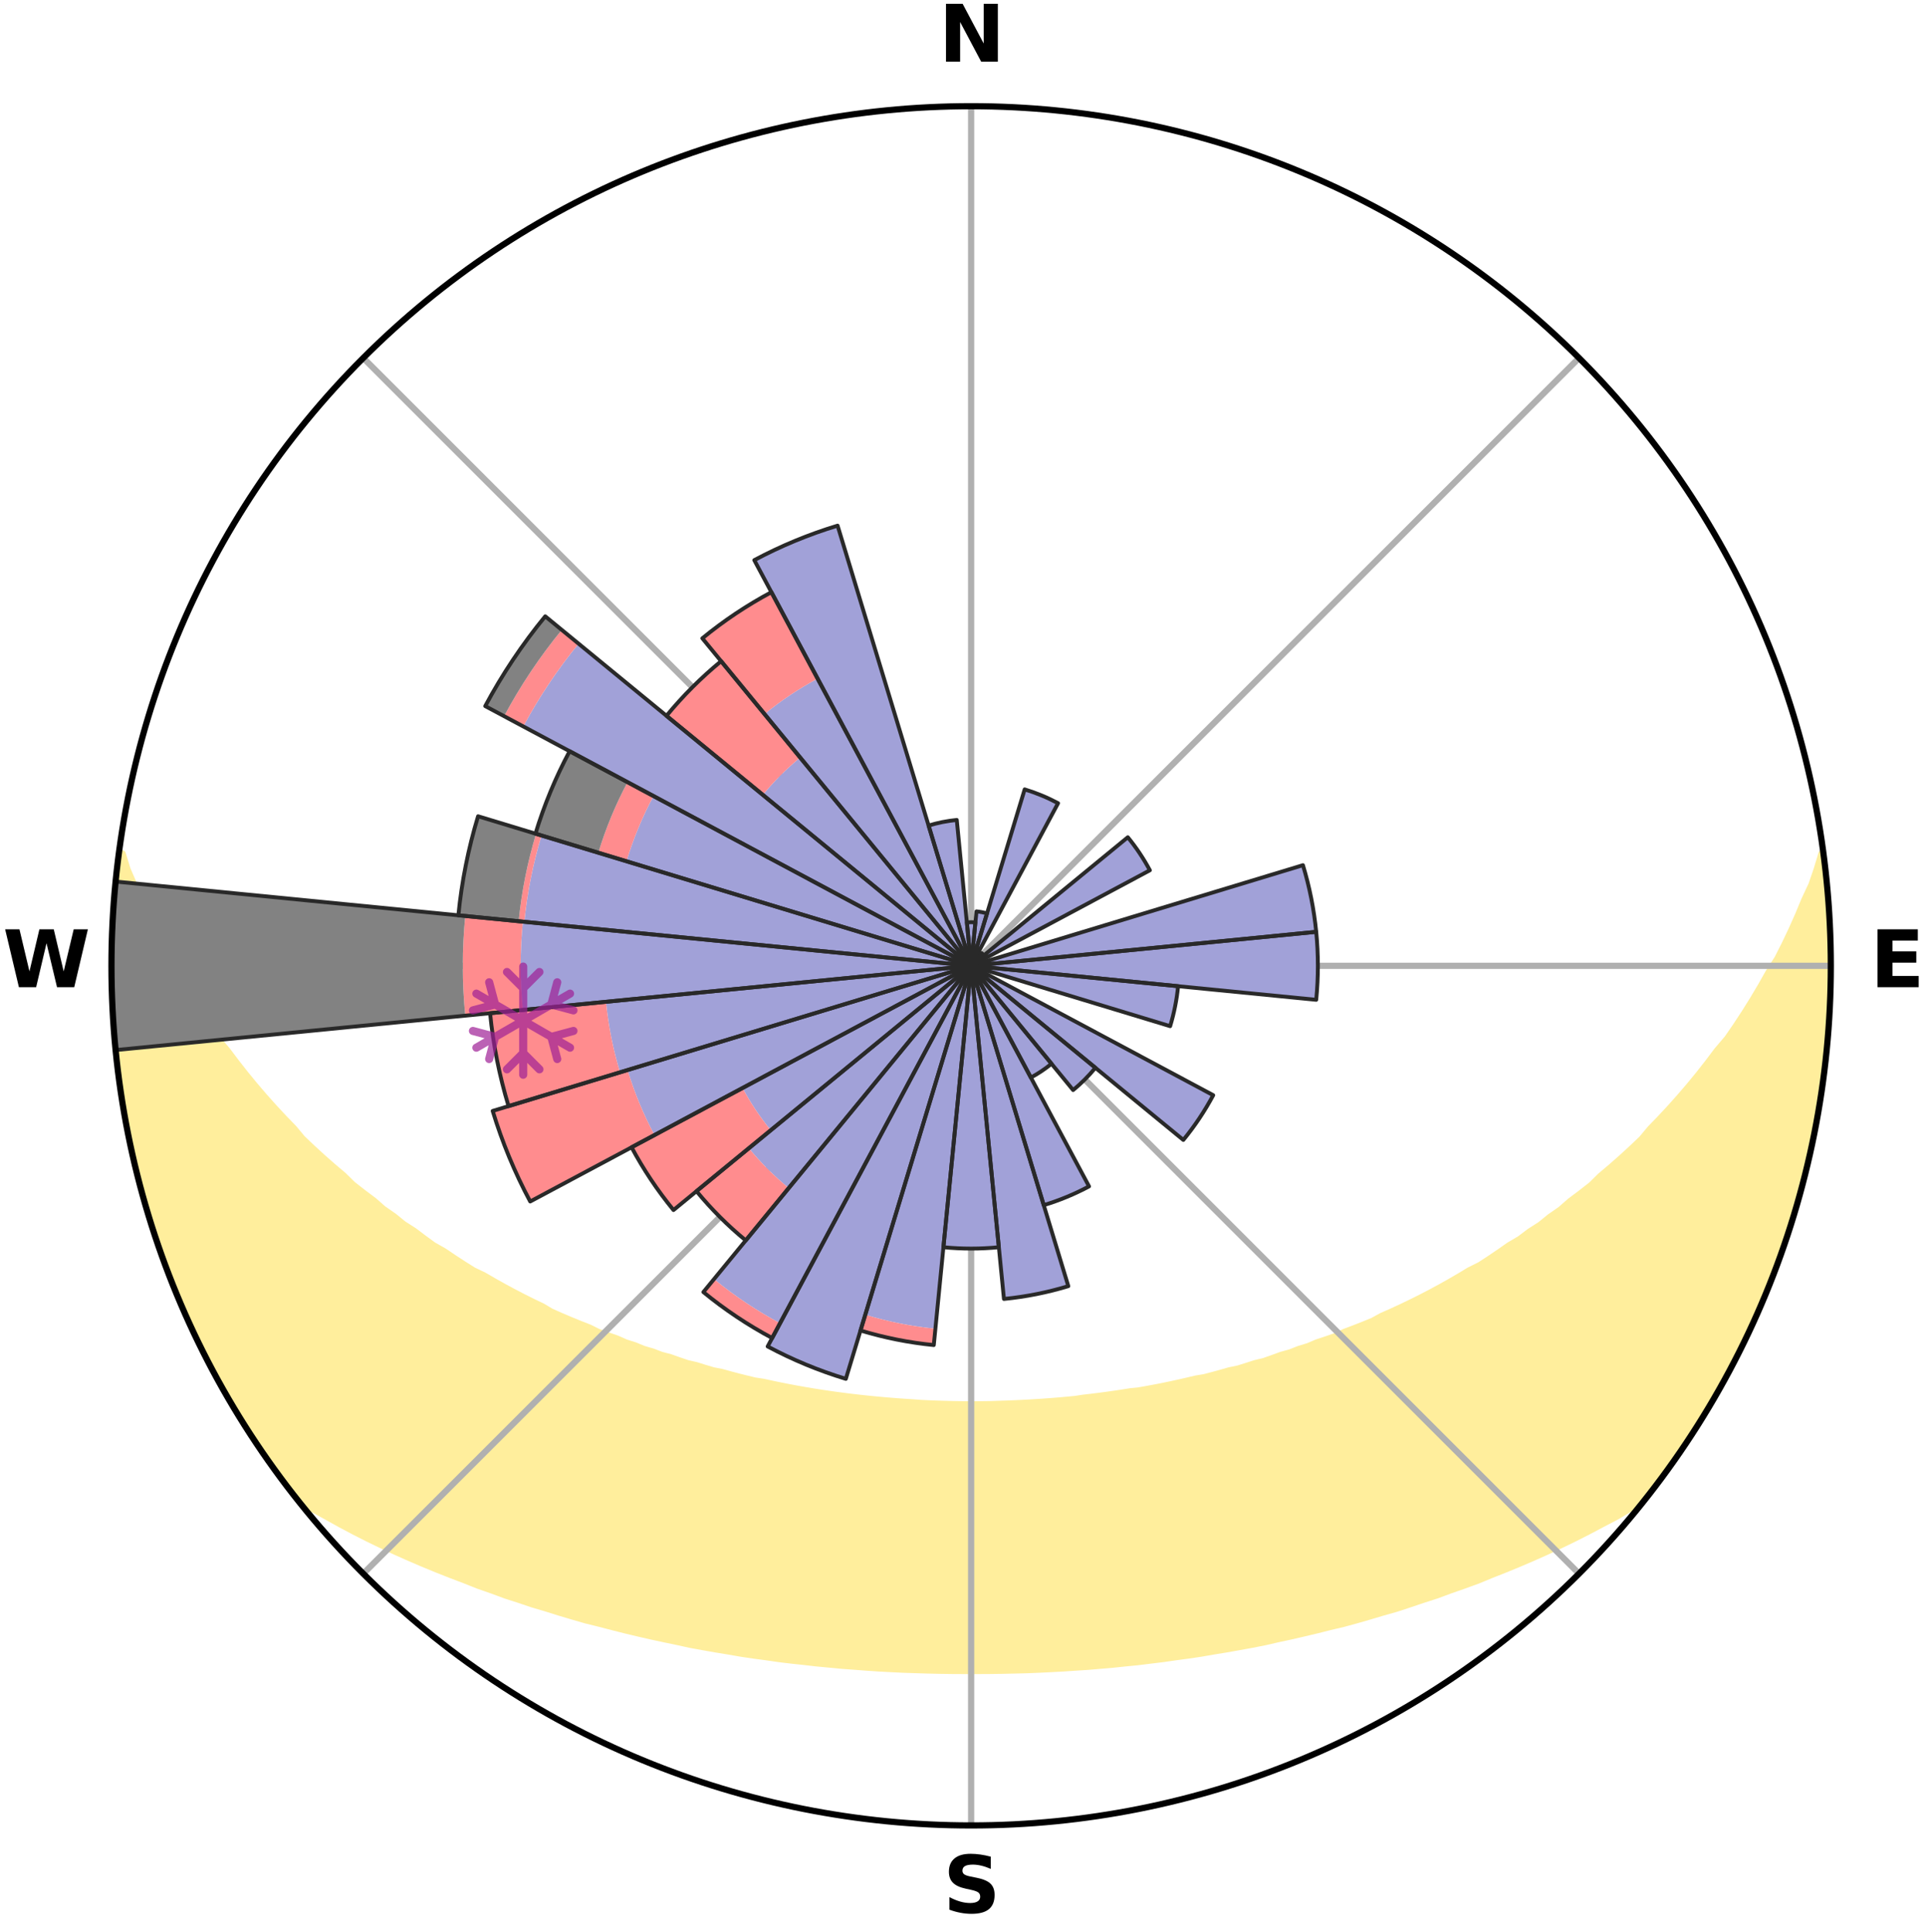 <?xml version="1.0" encoding="utf-8" standalone="no"?>
<!DOCTYPE svg PUBLIC "-//W3C//DTD SVG 1.1//EN"
  "http://www.w3.org/Graphics/SVG/1.1/DTD/svg11.dtd">
<svg xmlns:xlink="http://www.w3.org/1999/xlink" width="248.41pt" height="249.158pt" viewBox="0 0 248.41 249.158" xmlns="http://www.w3.org/2000/svg" version="1.1">
 <title>Ski Rose for Skiareál Plešivec</title>
 <defs>
  <style type="text/css">*{stroke-linejoin: round; stroke-linecap: butt}</style>
 </defs>
 <g id="figure_1">
  <g id="patch_1">
   <path d="M 0 249.158 
L 248.41 249.158 
L 248.41 0 
L 0 0 
z
" style="fill: #ffffff"/>
  </g>
  <g id="axes_1">
   <g id="patch_2">
    <path d="M 236.135 124.579 
C 236.135 110.018 233.267 95.599 227.695 82.147 
C 222.122 68.695 213.955 56.471 203.659 46.175 
C 193.363 35.879 181.139 27.711 167.687 22.139 
C 154.235 16.567 139.815 13.699 125.255 13.699 
C 110.694 13.699 96.275 16.567 82.823 22.139 
C 69.371 27.711 57.147 35.879 46.851 46.175 
C 36.555 56.471 28.387 68.695 22.815 82.147 
C 17.243 95.599 14.375 110.018 14.375 124.579 
C 14.375 139.14 17.243 153.559 22.815 167.011 
C 28.387 180.463 36.555 192.687 46.851 202.983 
C 57.147 213.279 69.371 221.447 82.823 227.019 
C 96.275 232.591 110.694 235.459 125.255 235.459 
C 139.815 235.459 154.235 232.591 167.687 227.019 
C 181.139 221.447 193.363 213.279 203.659 202.983 
C 213.955 192.687 222.122 180.463 227.695 167.011 
C 233.267 153.559 236.135 139.14 236.135 124.579 
M 125.255 124.579 
C 125.255 124.579 125.255 124.579 125.255 124.579 
C 125.255 124.579 125.255 124.579 125.255 124.579 
C 125.255 124.579 125.255 124.579 125.255 124.579 
C 125.255 124.579 125.255 124.579 125.255 124.579 
C 125.255 124.579 125.255 124.579 125.255 124.579 
C 125.255 124.579 125.255 124.579 125.255 124.579 
C 125.255 124.579 125.255 124.579 125.255 124.579 
C 125.255 124.579 125.255 124.579 125.255 124.579 
C 125.255 124.579 125.255 124.579 125.255 124.579 
C 125.255 124.579 125.255 124.579 125.255 124.579 
C 125.255 124.579 125.255 124.579 125.255 124.579 
C 125.255 124.579 125.255 124.579 125.255 124.579 
C 125.255 124.579 125.255 124.579 125.255 124.579 
C 125.255 124.579 125.255 124.579 125.255 124.579 
C 125.255 124.579 125.255 124.579 125.255 124.579 
C 125.255 124.579 125.255 124.579 125.255 124.579 
z
" style="fill: #ffffff"/>
   </g>
   <g id="PolyCollection_1">
    <defs>
     <path id="mb12290dbea" d="M 235.027 -139.031 
L 235.027 -139.031 
L 234.418 -137.017 
L 233.738 -135.025 
L 232.81 -133.044 
L 232.008 -131.108 
L 231.16 -129.203 
L 230.269 -127.329 
L 229.339 -125.487 
L 228.18 -123.681 
L 227.179 -121.91 
L 226.147 -120.174 
L 225.084 -118.473 
L 223.993 -116.808 
L 222.874 -115.179 
L 221.537 -113.609 
L 220.37 -112.057 
L 219.179 -110.542 
L 217.967 -109.064 
L 216.734 -107.624 
L 215.483 -106.222 
L 214.214 -104.857 
L 212.929 -103.53 
L 211.812 -102.194 
L 210.496 -100.94 
L 209.167 -99.723 
L 207.827 -98.544 
L 206.477 -97.403 
L 205.291 -96.237 
L 203.922 -95.167 
L 202.546 -94.133 
L 201.331 -93.067 
L 199.943 -92.104 
L 198.713 -91.102 
L 197.316 -90.208 
L 196.075 -89.269 
L 194.674 -88.442 
L 193.425 -87.565 
L 192.173 -86.719 
L 190.917 -85.901 
L 189.516 -85.2 
L 188.259 -84.441 
L 187.001 -83.71 
L 185.744 -83.006 
L 184.487 -82.329 
L 183.231 -81.679 
L 181.977 -81.054 
L 180.726 -80.455 
L 179.479 -79.88 
L 178.235 -79.33 
L 177.105 -78.706 
L 175.867 -78.201 
L 174.635 -77.719 
L 173.409 -77.258 
L 172.285 -76.721 
L 171.068 -76.302 
L 169.859 -75.902 
L 168.743 -75.425 
L 167.546 -75.063 
L 166.436 -74.623 
L 165.252 -74.296 
L 164.149 -73.892 
L 163.048 -73.504 
L 161.884 -73.226 
L 160.792 -72.872 
L 159.703 -72.533 
L 158.561 -72.298 
L 157.482 -71.989 
L 156.406 -71.695 
L 155.334 -71.415 
L 154.221 -71.23 
L 153.159 -70.976 
L 152.101 -70.734 
L 151.047 -70.505 
L 149.997 -70.288 
L 148.95 -70.083 
L 147.908 -69.89 
L 146.869 -69.707 
L 145.811 -69.599 
L 144.782 -69.435 
L 143.757 -69.281 
L 142.736 -69.137 
L 141.717 -69.002 
L 140.703 -68.876 
L 139.691 -68.759 
L 138.693 -68.606 
L 137.685 -68.509 
L 136.681 -68.42 
L 135.679 -68.338 
L 134.679 -68.264 
L 133.681 -68.198 
L 132.685 -68.138 
L 131.691 -68.086 
L 130.699 -68.041 
L 129.708 -68.002 
L 128.717 -67.971 
L 127.728 -67.938 
L 126.738 -67.923 
L 125.749 -67.915 
L 124.76 -67.916 
L 123.771 -67.928 
L 122.782 -67.946 
L 121.793 -67.972 
L 120.802 -68.003 
L 119.811 -68.042 
L 118.818 -68.088 
L 117.828 -68.164 
L 116.833 -68.227 
L 115.836 -68.297 
L 114.838 -68.375 
L 113.837 -68.46 
L 112.834 -68.553 
L 111.828 -68.653 
L 110.82 -68.762 
L 109.808 -68.88 
L 108.793 -69.006 
L 107.775 -69.141 
L 106.754 -69.286 
L 105.729 -69.44 
L 104.701 -69.604 
L 103.668 -69.779 
L 102.632 -69.964 
L 101.593 -70.16 
L 100.549 -70.367 
L 99.502 -70.586 
L 98.45 -70.818 
L 97.354 -70.982 
L 96.293 -71.237 
L 95.227 -71.505 
L 94.158 -71.787 
L 93.086 -72.084 
L 91.954 -72.307 
L 90.871 -72.631 
L 89.786 -72.971 
L 88.632 -73.235 
L 87.537 -73.607 
L 86.44 -73.995 
L 85.266 -74.306 
L 84.161 -74.728 
L 82.973 -75.073 
L 81.861 -75.532 
L 80.66 -75.913 
L 79.544 -76.41 
L 78.332 -76.83 
L 77.112 -77.27 
L 75.989 -77.828 
L 74.761 -78.31 
L 73.528 -78.815 
L 72.289 -79.342 
L 71.046 -79.893 
L 69.919 -80.563 
L 68.672 -81.161 
L 67.422 -81.785 
L 66.171 -82.435 
L 64.918 -83.111 
L 63.664 -83.813 
L 62.411 -84.543 
L 61.016 -85.214 
L 59.762 -86.001 
L 58.51 -86.817 
L 57.261 -87.661 
L 55.862 -88.456 
L 54.619 -89.361 
L 53.382 -90.297 
L 51.989 -91.19 
L 50.763 -92.189 
L 49.379 -93.15 
L 48.168 -94.214 
L 46.796 -95.244 
L 45.43 -96.312 
L 44.248 -97.475 
L 42.902 -98.613 
L 41.565 -99.789 
L 40.24 -101.002 
L 38.928 -102.253 
L 37.814 -103.586 
L 36.532 -104.91 
L 35.267 -106.271 
L 34.019 -107.669 
L 32.789 -109.106 
L 31.58 -110.579 
L 30.393 -112.09 
L 29.228 -113.638 
L 27.894 -115.204 
L 26.778 -116.829 
L 25.689 -118.489 
L 24.629 -120.186 
L 23.599 -121.917 
L 22.6 -123.683 
L 21.635 -125.483 
L 20.514 -127.322 
L 19.623 -129.191 
L 18.774 -131.092 
L 17.971 -133.022 
L 17.219 -134.982 
L 16.351 -136.987 
L 15.734 -138.998 
L 15.404 -139.041 
L 15.404 -139.041 
L 15.137 -137.125 
L 14.902 -135.205 
L 14.799 -133.272 
L 14.63 -131.345 
L 14.494 -129.415 
L 14.491 -127.48 
L 14.42 -125.546 
L 14.484 -123.612 
L 14.415 -121.677 
L 14.503 -119.744 
L 14.665 -117.815 
L 14.754 -115.882 
L 14.982 -113.961 
L 15.134 -112.032 
L 15.425 -110.12 
L 15.64 -108.197 
L 15.995 -106.295 
L 16.272 -104.38 
L 16.74 -102.501 
L 17.03 -100.586 
L 17.445 -98.696 
L 17.957 -96.83 
L 18.5 -94.973 
L 18.963 -93.094 
L 19.608 -91.269 
L 20.132 -89.406 
L 20.8 -87.59 
L 21.423 -85.758 
L 22.151 -83.965 
L 22.836 -82.156 
L 23.625 -80.389 
L 24.373 -78.605 
L 25.224 -76.867 
L 26.039 -75.112 
L 26.952 -73.406 
L 27.837 -71.686 
L 28.812 -70.015 
L 29.732 -68.312 
L 30.733 -66.656 
L 31.78 -65.029 
L 32.819 -63.397 
L 33.911 -61.8 
L 34.986 -60.191 
L 36.13 -58.63 
L 37.29 -57.081 
L 38.629 -55.674 
L 40.358 -54.596 
L 42.158 -53.607 
L 43.923 -52.623 
L 45.699 -51.679 
L 47.482 -50.775 
L 49.269 -49.908 
L 51.058 -49.076 
L 52.847 -48.278 
L 54.636 -47.512 
L 56.422 -46.778 
L 58.205 -46.074 
L 59.984 -45.399 
L 61.722 -44.708 
L 63.493 -44.089 
L 65.221 -43.449 
L 66.982 -42.883 
L 68.706 -42.3 
L 70.454 -41.785 
L 72.166 -41.246 
L 73.876 -40.736 
L 75.578 -40.244 
L 77.301 -39.82 
L 78.995 -39.378 
L 80.68 -38.952 
L 82.363 -38.552 
L 84.038 -38.167 
L 85.711 -37.807 
L 87.375 -37.46 
L 89.02 -37.1 
L 90.677 -36.797 
L 92.325 -36.505 
L 93.971 -36.237 
L 95.601 -35.952 
L 97.235 -35.71 
L 98.866 -35.492 
L 100.484 -35.258 
L 102.104 -35.063 
L 103.722 -34.89 
L 105.33 -34.705 
L 106.939 -34.553 
L 108.541 -34.399 
L 110.144 -34.282 
L 111.741 -34.159 
L 113.337 -34.051 
L 114.931 -33.967 
L 116.522 -33.888 
L 118.113 -33.836 
L 119.702 -33.786 
L 121.289 -33.75 
L 122.876 -33.729 
L 124.462 -33.721 
L 126.048 -33.721 
L 127.634 -33.729 
L 129.22 -33.751 
L 130.808 -33.787 
L 132.397 -33.825 
L 133.987 -33.89 
L 135.579 -33.969 
L 137.173 -34.054 
L 138.768 -34.162 
L 140.368 -34.265 
L 141.968 -34.402 
L 143.573 -34.54 
L 145.179 -34.709 
L 146.793 -34.867 
L 148.404 -35.067 
L 150.024 -35.263 
L 151.642 -35.497 
L 153.273 -35.715 
L 154.907 -35.958 
L 156.536 -36.243 
L 158.182 -36.511 
L 159.83 -36.804 
L 161.487 -37.106 
L 163.147 -37.434 
L 164.796 -37.814 
L 166.468 -38.173 
L 168.142 -38.56 
L 169.826 -38.959 
L 171.511 -39.386 
L 173.227 -39.789 
L 174.928 -40.252 
L 176.629 -40.744 
L 178.339 -41.253 
L 180.082 -41.744 
L 181.798 -42.309 
L 183.522 -42.891 
L 185.282 -43.457 
L 187.01 -44.099 
L 188.78 -44.717 
L 190.556 -45.363 
L 192.298 -46.082 
L 194.08 -46.786 
L 195.866 -47.52 
L 197.654 -48.286 
L 199.443 -49.084 
L 201.232 -49.916 
L 203.019 -50.783 
L 204.802 -51.687 
L 206.578 -52.63 
L 208.392 -53.573 
L 210.142 -54.604 
L 211.871 -55.681 
L 213.22 -57.081 
L 214.367 -58.639 
L 215.519 -60.194 
L 216.614 -61.79 
L 217.69 -63.397 
L 218.702 -65.046 
L 219.726 -66.687 
L 220.792 -68.304 
L 221.733 -69.994 
L 222.689 -71.677 
L 223.574 -73.397 
L 224.458 -75.118 
L 225.295 -76.862 
L 226.085 -78.628 
L 226.921 -80.373 
L 227.664 -82.16 
L 228.313 -83.983 
L 229.035 -85.777 
L 229.747 -87.576 
L 230.398 -89.399 
L 230.889 -91.273 
L 231.47 -93.117 
L 232.007 -94.974 
L 232.509 -96.841 
L 232.973 -98.718 
L 233.395 -100.605 
L 233.787 -102.498 
L 234.13 -104.4 
L 234.613 -106.279 
L 234.879 -108.196 
L 235.106 -110.117 
L 235.293 -112.042 
L 235.607 -113.953 
L 235.748 -115.883 
L 235.853 -117.815 
L 235.893 -119.748 
L 236.096 -121.677 
L 236.065 -123.612 
L 235.998 -125.546 
L 236.064 -127.481 
L 235.963 -129.413 
L 235.794 -131.34 
L 235.792 -133.279 
L 235.558 -135.2 
L 235.293 -137.116 
L 235.027 -139.031 
z
" style="stroke: #ffee9c"/>
    </defs>
    <g clip-path="url(#p3a610f3e16)">
     <use xlink:href="#mb12290dbea" x="0" y="249.158" style="fill: #ffee9c; stroke: #ffee9c"/>
    </g>
   </g>
   <g id="matplotlib.axis_1">
    <g id="xtick_1">
     <g id="line2d_1">
      <path d="M 125.255 124.579 
L 125.255 13.699 
" clip-path="url(#p3a610f3e16)" style="fill: none; stroke: #b0b0b0; stroke-width: 0.8; stroke-linecap: square"/>
     </g>
     <g id="text_1">
      <!-- N -->
      <g transform="translate(121.07 7.958) scale(0.1 -0.1)">
       <defs>
        <path id="DejaVuSans-Bold-4e" d="M 588 4666 
L 1931 4666 
L 3628 1466 
L 3628 4666 
L 4769 4666 
L 4769 0 
L 3425 0 
L 1728 3200 
L 1728 0 
L 588 0 
L 588 4666 
z
" transform="scale(0.016)"/>
       </defs>
       <use xlink:href="#DejaVuSans-Bold-4e"/>
      </g>
     </g>
    </g>
    <g id="xtick_2">
     <g id="line2d_2">
      <path d="M 125.255 124.579 
L 203.659 46.175 
" clip-path="url(#p3a610f3e16)" style="fill: none; stroke: #b0b0b0; stroke-width: 0.8; stroke-linecap: square"/>
     </g>
    </g>
    <g id="xtick_3">
     <g id="line2d_3">
      <path d="M 125.255 124.579 
L 236.135 124.579 
" clip-path="url(#p3a610f3e16)" style="fill: none; stroke: #b0b0b0; stroke-width: 0.8; stroke-linecap: square"/>
     </g>
     <g id="text_2">
      <!-- E -->
      <g transform="translate(241.219 127.338) scale(0.1 -0.1)">
       <defs>
        <path id="DejaVuSans-Bold-45" d="M 588 4666 
L 3834 4666 
L 3834 3756 
L 1791 3756 
L 1791 2888 
L 3713 2888 
L 3713 1978 
L 1791 1978 
L 1791 909 
L 3903 909 
L 3903 0 
L 588 0 
L 588 4666 
z
" transform="scale(0.016)"/>
       </defs>
       <use xlink:href="#DejaVuSans-Bold-45"/>
      </g>
     </g>
    </g>
    <g id="xtick_4">
     <g id="line2d_4">
      <path d="M 125.255 124.579 
L 203.659 202.983 
" clip-path="url(#p3a610f3e16)" style="fill: none; stroke: #b0b0b0; stroke-width: 0.8; stroke-linecap: square"/>
     </g>
    </g>
    <g id="xtick_5">
     <g id="line2d_5">
      <path d="M 125.255 124.579 
L 125.255 235.459 
" clip-path="url(#p3a610f3e16)" style="fill: none; stroke: #b0b0b0; stroke-width: 0.8; stroke-linecap: square"/>
     </g>
     <g id="text_3">
      <!-- S -->
      <g transform="translate(121.654 246.718) scale(0.1 -0.1)">
       <defs>
        <path id="DejaVuSans-Bold-53" d="M 3834 4519 
L 3834 3531 
Q 3450 3703 3084 3790 
Q 2719 3878 2394 3878 
Q 1963 3878 1756 3759 
Q 1550 3641 1550 3391 
Q 1550 3203 1689 3098 
Q 1828 2994 2194 2919 
L 2706 2816 
Q 3484 2659 3812 2340 
Q 4141 2022 4141 1434 
Q 4141 663 3683 286 
Q 3225 -91 2284 -91 
Q 1841 -91 1394 -6 
Q 947 78 500 244 
L 500 1259 
Q 947 1022 1364 901 
Q 1781 781 2169 781 
Q 2563 781 2772 912 
Q 2981 1044 2981 1288 
Q 2981 1506 2839 1625 
Q 2697 1744 2272 1838 
L 1806 1941 
Q 1106 2091 782 2419 
Q 459 2747 459 3303 
Q 459 4000 909 4375 
Q 1359 4750 2203 4750 
Q 2588 4750 2994 4692 
Q 3400 4634 3834 4519 
z
" transform="scale(0.016)"/>
       </defs>
       <use xlink:href="#DejaVuSans-Bold-53"/>
      </g>
     </g>
    </g>
    <g id="xtick_6">
     <g id="line2d_6">
      <path d="M 125.255 124.579 
L 46.851 202.983 
" clip-path="url(#p3a610f3e16)" style="fill: none; stroke: #b0b0b0; stroke-width: 0.8; stroke-linecap: square"/>
     </g>
    </g>
    <g id="xtick_7">
     <g id="line2d_7">
      <path d="M 125.255 124.579 
L 14.375 124.579 
" clip-path="url(#p3a610f3e16)" style="fill: none; stroke: #b0b0b0; stroke-width: 0.8; stroke-linecap: square"/>
     </g>
     <g id="text_4">
      <!-- W -->
      <g transform="translate(0.36 127.338) scale(0.1 -0.1)">
       <defs>
        <path id="DejaVuSans-Bold-57" d="M 191 4666 
L 1344 4666 
L 2150 1275 
L 2950 4666 
L 4109 4666 
L 4909 1275 
L 5716 4666 
L 6859 4666 
L 5759 0 
L 4372 0 
L 3525 3547 
L 2688 0 
L 1300 0 
L 191 4666 
z
" transform="scale(0.016)"/>
       </defs>
       <use xlink:href="#DejaVuSans-Bold-57"/>
      </g>
     </g>
    </g>
    <g id="xtick_8">
     <g id="line2d_8">
      <path d="M 125.255 124.579 
L 46.851 46.175 
" clip-path="url(#p3a610f3e16)" style="fill: none; stroke: #b0b0b0; stroke-width: 0.8; stroke-linecap: square"/>
     </g>
    </g>
   </g>
   <g id="matplotlib.axis_2"/>
   <g id="patch_3">
    <path d="M 125.255 124.579 
C 125.255 124.579 125.255 124.579 125.255 124.579 
C 125.255 124.579 125.255 124.579 125.255 124.579 
L 125.255 124.579 
C 125.255 124.579 125.255 124.579 125.255 124.579 
C 125.255 124.579 125.255 124.579 125.255 124.579 
z
" clip-path="url(#p3a610f3e16)" style="fill: #d9d9d9"/>
   </g>
   <g id="patch_4">
    <path d="M 125.255 124.579 
C 125.255 124.579 125.255 124.579 125.255 124.579 
C 125.255 124.579 125.255 124.579 125.255 124.579 
L 125.255 124.579 
C 125.255 124.579 125.255 124.579 125.255 124.579 
C 125.255 124.579 125.255 124.579 125.255 124.579 
z
" clip-path="url(#p3a610f3e16)" style="fill: #d9d9d9"/>
   </g>
   <g id="patch_5">
    <path d="M 125.255 124.579 
C 125.255 124.579 125.255 124.579 125.255 124.579 
C 125.255 124.579 125.255 124.579 125.255 124.579 
L 125.255 124.579 
C 125.255 124.579 125.255 124.579 125.255 124.579 
C 125.255 124.579 125.255 124.579 125.255 124.579 
z
" clip-path="url(#p3a610f3e16)" style="fill: #d9d9d9"/>
   </g>
   <g id="patch_6">
    <path d="M 125.255 124.579 
C 125.255 124.579 125.255 124.579 125.255 124.579 
C 125.255 124.579 125.255 124.579 125.255 124.579 
L 125.255 124.579 
C 125.255 124.579 125.255 124.579 125.255 124.579 
C 125.255 124.579 125.255 124.579 125.255 124.579 
z
" clip-path="url(#p3a610f3e16)" style="fill: #d9d9d9"/>
   </g>
   <g id="patch_7">
    <path d="M 125.255 124.579 
C 125.255 124.579 125.255 124.579 125.255 124.579 
C 125.255 124.579 125.255 124.579 125.255 124.579 
L 125.255 124.579 
C 125.255 124.579 125.255 124.579 125.255 124.579 
C 125.255 124.579 125.255 124.579 125.255 124.579 
z
" clip-path="url(#p3a610f3e16)" style="fill: #d9d9d9"/>
   </g>
   <g id="patch_8">
    <path d="M 125.255 124.579 
C 125.255 124.579 125.255 124.579 125.255 124.579 
C 125.255 124.579 125.255 124.579 125.255 124.579 
L 125.255 124.579 
C 125.255 124.579 125.255 124.579 125.255 124.579 
C 125.255 124.579 125.255 124.579 125.255 124.579 
z
" clip-path="url(#p3a610f3e16)" style="fill: #d9d9d9"/>
   </g>
   <g id="patch_9">
    <path d="M 125.255 124.579 
C 125.255 124.579 125.255 124.579 125.255 124.579 
C 125.255 124.579 125.255 124.579 125.255 124.579 
L 125.255 124.579 
C 125.255 124.579 125.255 124.579 125.255 124.579 
C 125.255 124.579 125.255 124.579 125.255 124.579 
z
" clip-path="url(#p3a610f3e16)" style="fill: #d9d9d9"/>
   </g>
   <g id="patch_10">
    <path d="M 125.255 124.579 
C 125.255 124.579 125.255 124.579 125.255 124.579 
C 125.255 124.579 125.255 124.579 125.255 124.579 
L 125.255 124.579 
C 125.255 124.579 125.255 124.579 125.255 124.579 
C 125.255 124.579 125.255 124.579 125.255 124.579 
z
" clip-path="url(#p3a610f3e16)" style="fill: #d9d9d9"/>
   </g>
   <g id="patch_11">
    <path d="M 125.255 124.579 
C 125.255 124.579 125.255 124.579 125.255 124.579 
C 125.255 124.579 125.255 124.579 125.255 124.579 
L 125.255 124.579 
C 125.255 124.579 125.255 124.579 125.255 124.579 
C 125.255 124.579 125.255 124.579 125.255 124.579 
z
" clip-path="url(#p3a610f3e16)" style="fill: #d9d9d9"/>
   </g>
   <g id="patch_12">
    <path d="M 125.255 124.579 
C 125.255 124.579 125.255 124.579 125.255 124.579 
C 125.255 124.579 125.255 124.579 125.255 124.579 
L 125.255 124.579 
C 125.255 124.579 125.255 124.579 125.255 124.579 
C 125.255 124.579 125.255 124.579 125.255 124.579 
z
" clip-path="url(#p3a610f3e16)" style="fill: #d9d9d9"/>
   </g>
   <g id="patch_13">
    <path d="M 125.255 124.579 
C 125.255 124.579 125.255 124.579 125.255 124.579 
C 125.255 124.579 125.255 124.579 125.255 124.579 
L 125.255 124.579 
C 125.255 124.579 125.255 124.579 125.255 124.579 
C 125.255 124.579 125.255 124.579 125.255 124.579 
z
" clip-path="url(#p3a610f3e16)" style="fill: #d9d9d9"/>
   </g>
   <g id="patch_14">
    <path d="M 125.255 124.579 
C 125.255 124.579 125.255 124.579 125.255 124.579 
C 125.255 124.579 125.255 124.579 125.255 124.579 
L 125.255 124.579 
C 125.255 124.579 125.255 124.579 125.255 124.579 
C 125.255 124.579 125.255 124.579 125.255 124.579 
z
" clip-path="url(#p3a610f3e16)" style="fill: #d9d9d9"/>
   </g>
   <g id="patch_15">
    <path d="M 125.255 124.579 
C 125.255 124.579 125.255 124.579 125.255 124.579 
C 125.255 124.579 125.255 124.579 125.255 124.579 
L 125.255 124.579 
C 125.255 124.579 125.255 124.579 125.255 124.579 
C 125.255 124.579 125.255 124.579 125.255 124.579 
z
" clip-path="url(#p3a610f3e16)" style="fill: #d9d9d9"/>
   </g>
   <g id="patch_16">
    <path d="M 125.255 124.579 
C 125.255 124.579 125.255 124.579 125.255 124.579 
C 125.255 124.579 125.255 124.579 125.255 124.579 
L 125.255 124.579 
C 125.255 124.579 125.255 124.579 125.255 124.579 
C 125.255 124.579 125.255 124.579 125.255 124.579 
z
" clip-path="url(#p3a610f3e16)" style="fill: #d9d9d9"/>
   </g>
   <g id="patch_17">
    <path d="M 125.255 124.579 
C 125.255 124.579 125.255 124.579 125.255 124.579 
C 125.255 124.579 125.255 124.579 125.255 124.579 
L 125.255 124.579 
C 125.255 124.579 125.255 124.579 125.255 124.579 
C 125.255 124.579 125.255 124.579 125.255 124.579 
z
" clip-path="url(#p3a610f3e16)" style="fill: #d9d9d9"/>
   </g>
   <g id="patch_18">
    <path d="M 125.255 124.579 
C 125.255 124.579 125.255 124.579 125.255 124.579 
C 125.255 124.579 125.255 124.579 125.255 124.579 
L 125.255 124.579 
C 125.255 124.579 125.255 124.579 125.255 124.579 
C 125.255 124.579 125.255 124.579 125.255 124.579 
z
" clip-path="url(#p3a610f3e16)" style="fill: #d9d9d9"/>
   </g>
   <g id="patch_19">
    <path d="M 125.255 124.579 
C 125.255 124.579 125.255 124.579 125.255 124.579 
C 125.255 124.579 125.255 124.579 125.255 124.579 
L 125.255 124.579 
C 125.255 124.579 125.255 124.579 125.255 124.579 
C 125.255 124.579 125.255 124.579 125.255 124.579 
z
" clip-path="url(#p3a610f3e16)" style="fill: #d9d9d9"/>
   </g>
   <g id="patch_20">
    <path d="M 125.255 124.579 
C 125.255 124.579 125.255 124.579 125.255 124.579 
C 125.255 124.579 125.255 124.579 125.255 124.579 
L 125.255 124.579 
C 125.255 124.579 125.255 124.579 125.255 124.579 
C 125.255 124.579 125.255 124.579 125.255 124.579 
z
" clip-path="url(#p3a610f3e16)" style="fill: #d9d9d9"/>
   </g>
   <g id="patch_21">
    <path d="M 125.255 124.579 
C 125.255 124.579 125.255 124.579 125.255 124.579 
C 125.255 124.579 125.255 124.579 125.255 124.579 
L 125.255 124.579 
C 125.255 124.579 125.255 124.579 125.255 124.579 
C 125.255 124.579 125.255 124.579 125.255 124.579 
z
" clip-path="url(#p3a610f3e16)" style="fill: #d9d9d9"/>
   </g>
   <g id="patch_22">
    <path d="M 125.255 124.579 
C 125.255 124.579 125.255 124.579 125.255 124.579 
C 125.255 124.579 125.255 124.579 125.255 124.579 
L 125.255 124.579 
C 125.255 124.579 125.255 124.579 125.255 124.579 
C 125.255 124.579 125.255 124.579 125.255 124.579 
z
" clip-path="url(#p3a610f3e16)" style="fill: #d9d9d9"/>
   </g>
   <g id="patch_23">
    <path d="M 125.255 124.579 
C 125.255 124.579 125.255 124.579 125.255 124.579 
C 125.255 124.579 125.255 124.579 125.255 124.579 
L 125.255 124.579 
C 125.255 124.579 125.255 124.579 125.255 124.579 
C 125.255 124.579 125.255 124.579 125.255 124.579 
z
" clip-path="url(#p3a610f3e16)" style="fill: #d9d9d9"/>
   </g>
   <g id="patch_24">
    <path d="M 125.255 124.579 
C 125.255 124.579 125.255 124.579 125.255 124.579 
C 125.255 124.579 125.255 124.579 125.255 124.579 
L 125.255 124.579 
C 125.255 124.579 125.255 124.579 125.255 124.579 
C 125.255 124.579 125.255 124.579 125.255 124.579 
z
" clip-path="url(#p3a610f3e16)" style="fill: #d9d9d9"/>
   </g>
   <g id="patch_25">
    <path d="M 125.255 124.579 
C 125.255 124.579 125.255 124.579 125.255 124.579 
C 125.255 124.579 125.255 124.579 125.255 124.579 
L 125.255 124.579 
C 125.255 124.579 125.255 124.579 125.255 124.579 
C 125.255 124.579 125.255 124.579 125.255 124.579 
z
" clip-path="url(#p3a610f3e16)" style="fill: #d9d9d9"/>
   </g>
   <g id="patch_26">
    <path d="M 125.255 124.579 
C 125.255 124.579 125.255 124.579 125.255 124.579 
C 125.255 124.579 125.255 124.579 125.255 124.579 
L 125.255 124.579 
C 125.255 124.579 125.255 124.579 125.255 124.579 
C 125.255 124.579 125.255 124.579 125.255 124.579 
z
" clip-path="url(#p3a610f3e16)" style="fill: #d9d9d9"/>
   </g>
   <g id="patch_27">
    <path d="M 125.255 124.579 
C 125.255 124.579 125.255 124.579 125.255 124.579 
C 125.255 124.579 125.255 124.579 125.255 124.579 
L 125.255 124.579 
C 125.255 124.579 125.255 124.579 125.255 124.579 
C 125.255 124.579 125.255 124.579 125.255 124.579 
z
" clip-path="url(#p3a610f3e16)" style="fill: #d9d9d9"/>
   </g>
   <g id="patch_28">
    <path d="M 125.255 124.579 
C 125.255 124.579 125.255 124.579 125.255 124.579 
C 125.255 124.579 125.255 124.579 125.255 124.579 
L 125.255 124.579 
C 125.255 124.579 125.255 124.579 125.255 124.579 
C 125.255 124.579 125.255 124.579 125.255 124.579 
z
" clip-path="url(#p3a610f3e16)" style="fill: #d9d9d9"/>
   </g>
   <g id="patch_29">
    <path d="M 125.255 124.579 
C 125.255 124.579 125.255 124.579 125.255 124.579 
C 125.255 124.579 125.255 124.579 125.255 124.579 
L 125.255 124.579 
C 125.255 124.579 125.255 124.579 125.255 124.579 
C 125.255 124.579 125.255 124.579 125.255 124.579 
z
" clip-path="url(#p3a610f3e16)" style="fill: #d9d9d9"/>
   </g>
   <g id="patch_30">
    <path d="M 125.255 124.579 
C 125.255 124.579 125.255 124.579 125.255 124.579 
C 125.255 124.579 125.255 124.579 125.255 124.579 
L 125.255 124.579 
C 125.255 124.579 125.255 124.579 125.255 124.579 
C 125.255 124.579 125.255 124.579 125.255 124.579 
z
" clip-path="url(#p3a610f3e16)" style="fill: #d9d9d9"/>
   </g>
   <g id="patch_31">
    <path d="M 125.255 124.579 
C 125.255 124.579 125.255 124.579 125.255 124.579 
C 125.255 124.579 125.255 124.579 125.255 124.579 
L 125.255 124.579 
C 125.255 124.579 125.255 124.579 125.255 124.579 
C 125.255 124.579 125.255 124.579 125.255 124.579 
z
" clip-path="url(#p3a610f3e16)" style="fill: #d9d9d9"/>
   </g>
   <g id="patch_32">
    <path d="M 125.255 124.579 
C 125.255 124.579 125.255 124.579 125.255 124.579 
C 125.255 124.579 125.255 124.579 125.255 124.579 
L 125.255 124.579 
C 125.255 124.579 125.255 124.579 125.255 124.579 
C 125.255 124.579 125.255 124.579 125.255 124.579 
z
" clip-path="url(#p3a610f3e16)" style="fill: #d9d9d9"/>
   </g>
   <g id="patch_33">
    <path d="M 125.255 124.579 
C 125.255 124.579 125.255 124.579 125.255 124.579 
C 125.255 124.579 125.255 124.579 125.255 124.579 
L 125.255 124.579 
C 125.255 124.579 125.255 124.579 125.255 124.579 
C 125.255 124.579 125.255 124.579 125.255 124.579 
z
" clip-path="url(#p3a610f3e16)" style="fill: #d9d9d9"/>
   </g>
   <g id="patch_34">
    <path d="M 125.255 124.579 
C 125.255 124.579 125.255 124.579 125.255 124.579 
C 125.255 124.579 125.255 124.579 125.255 124.579 
L 125.255 124.579 
C 125.255 124.579 125.255 124.579 125.255 124.579 
C 125.255 124.579 125.255 124.579 125.255 124.579 
z
" clip-path="url(#p3a610f3e16)" style="fill: #d9d9d9"/>
   </g>
   <g id="patch_35">
    <path d="M 125.255 124.579 
C 125.255 124.579 125.255 124.579 125.255 124.579 
C 125.255 124.579 125.255 124.579 125.255 124.579 
L 125.806 118.978 
C 125.623 118.96 125.439 118.951 125.255 118.951 
C 125.071 118.951 124.887 118.96 124.703 118.978 
z
" clip-path="url(#p3a610f3e16)" style="fill: #a1a1d8"/>
   </g>
   <g id="patch_36">
    <path d="M 125.255 124.579 
C 125.255 124.579 125.255 124.579 125.255 124.579 
C 125.255 124.579 125.255 124.579 125.255 124.579 
L 127.303 117.828 
C 127.082 117.761 126.858 117.705 126.631 117.659 
C 126.405 117.614 126.176 117.581 125.946 117.558 
z
" clip-path="url(#p3a610f3e16)" style="fill: #a1a1d8"/>
   </g>
   <g id="patch_37">
    <path d="M 125.255 124.579 
C 125.255 124.579 125.255 124.579 125.255 124.579 
C 125.255 124.579 125.255 124.579 125.255 124.579 
L 136.466 103.604 
C 135.779 103.238 135.075 102.904 134.356 102.607 
C 133.637 102.309 132.904 102.046 132.159 101.82 
z
" clip-path="url(#p3a610f3e16)" style="fill: #a1a1d8"/>
   </g>
   <g id="patch_38">
    <path d="M 125.255 124.579 
C 125.255 124.579 125.255 124.579 125.255 124.579 
C 125.255 124.579 125.255 124.579 125.255 124.579 
L 125.255 124.579 
C 125.255 124.579 125.255 124.579 125.255 124.579 
C 125.255 124.579 125.255 124.579 125.255 124.579 
z
" clip-path="url(#p3a610f3e16)" style="fill: #a1a1d8"/>
   </g>
   <g id="patch_39">
    <path d="M 125.255 124.579 
C 125.255 124.579 125.255 124.579 125.255 124.579 
C 125.255 124.579 125.255 124.579 125.255 124.579 
L 126.899 123.23 
C 126.855 123.176 126.808 123.124 126.759 123.075 
C 126.71 123.026 126.658 122.979 126.604 122.935 
z
" clip-path="url(#p3a610f3e16)" style="fill: #a1a1d8"/>
   </g>
   <g id="patch_40">
    <path d="M 125.255 124.579 
C 125.255 124.579 125.255 124.579 125.255 124.579 
C 125.255 124.579 125.255 124.579 125.255 124.579 
L 148.308 112.257 
C 147.904 111.502 147.464 110.768 146.989 110.057 
C 146.514 109.345 146.004 108.658 145.461 107.996 
z
" clip-path="url(#p3a610f3e16)" style="fill: #a1a1d8"/>
   </g>
   <g id="patch_41">
    <path d="M 125.255 124.579 
C 125.255 124.579 125.255 124.579 125.255 124.579 
C 125.255 124.579 125.255 124.579 125.255 124.579 
L 125.255 124.579 
C 125.255 124.579 125.255 124.579 125.255 124.579 
C 125.255 124.579 125.255 124.579 125.255 124.579 
z
" clip-path="url(#p3a610f3e16)" style="fill: #a1a1d8"/>
   </g>
   <g id="patch_42">
    <path d="M 125.255 124.579 
C 125.255 124.579 125.255 124.579 125.255 124.579 
C 125.255 124.579 125.255 124.579 125.255 124.579 
L 169.761 120.196 
C 169.618 118.739 169.403 117.29 169.117 115.854 
C 168.832 114.419 168.476 112.998 168.051 111.597 
z
" clip-path="url(#p3a610f3e16)" style="fill: #a1a1d8"/>
   </g>
   <g id="patch_43">
    <path d="M 125.255 124.579 
C 125.255 124.579 125.255 124.579 125.255 124.579 
C 125.255 124.579 125.255 124.579 125.255 124.579 
L 169.761 128.963 
C 169.905 127.506 169.977 126.043 169.977 124.579 
C 169.977 123.115 169.905 121.652 169.761 120.196 
z
" clip-path="url(#p3a610f3e16)" style="fill: #a1a1d8"/>
   </g>
   <g id="patch_44">
    <path d="M 125.255 124.579 
C 125.255 124.579 125.255 124.579 125.255 124.579 
C 125.255 124.579 125.255 124.579 125.255 124.579 
L 150.923 132.365 
C 151.178 131.525 151.391 130.673 151.562 129.812 
C 151.734 128.951 151.863 128.082 151.949 127.208 
z
" clip-path="url(#p3a610f3e16)" style="fill: #a1a1d8"/>
   </g>
   <g id="patch_45">
    <path d="M 125.255 124.579 
C 125.255 124.579 125.255 124.579 125.255 124.579 
C 125.255 124.579 125.255 124.579 125.255 124.579 
L 125.255 124.579 
C 125.255 124.579 125.255 124.579 125.255 124.579 
C 125.255 124.579 125.255 124.579 125.255 124.579 
z
" clip-path="url(#p3a610f3e16)" style="fill: #a1a1d8"/>
   </g>
   <g id="patch_46">
    <path d="M 125.255 124.579 
C 125.255 124.579 125.255 124.579 125.255 124.579 
C 125.255 124.579 125.255 124.579 125.255 124.579 
L 152.622 147.039 
C 153.357 146.143 154.048 145.212 154.692 144.248 
C 155.336 143.285 155.932 142.29 156.478 141.268 
z
" clip-path="url(#p3a610f3e16)" style="fill: #a1a1d8"/>
   </g>
   <g id="patch_47">
    <path d="M 125.255 124.579 
C 125.255 124.579 125.255 124.579 125.255 124.579 
C 125.255 124.579 125.255 124.579 125.255 124.579 
L 138.408 140.606 
C 138.933 140.176 139.436 139.72 139.916 139.24 
C 140.395 138.76 140.851 138.257 141.282 137.732 
z
" clip-path="url(#p3a610f3e16)" style="fill: #a1a1d8"/>
   </g>
   <g id="patch_48">
    <path d="M 125.255 124.579 
C 125.255 124.579 125.255 124.579 125.255 124.579 
C 125.255 124.579 125.255 124.579 125.255 124.579 
L 132.957 138.989 
C 133.429 138.737 133.888 138.462 134.332 138.165 
C 134.777 137.868 135.207 137.549 135.62 137.21 
z
" clip-path="url(#p3a610f3e16)" style="fill: #a1a1d8"/>
   </g>
   <g id="patch_49">
    <path d="M 125.255 124.579 
C 125.255 124.579 125.255 124.579 125.255 124.579 
C 125.255 124.579 125.255 124.579 125.255 124.579 
L 134.62 155.451 
C 135.63 155.144 136.625 154.788 137.6 154.384 
C 138.576 153.98 139.531 153.528 140.462 153.03 
z
" clip-path="url(#p3a610f3e16)" style="fill: #a1a1d8"/>
   </g>
   <g id="patch_50">
    <path d="M 125.255 124.579 
C 125.255 124.579 125.255 124.579 125.255 124.579 
C 125.255 124.579 125.255 124.579 125.255 124.579 
L 129.487 167.549 
C 130.893 167.41 132.292 167.203 133.678 166.927 
C 135.064 166.651 136.436 166.308 137.789 165.897 
z
" clip-path="url(#p3a610f3e16)" style="fill: #a1a1d8"/>
   </g>
   <g id="patch_51">
    <path d="M 125.255 124.579 
C 125.255 124.579 125.255 124.579 125.255 124.579 
C 125.255 124.579 125.255 124.579 125.255 124.579 
L 121.68 160.877 
C 122.868 160.994 124.061 161.053 125.255 161.053 
C 126.449 161.053 127.642 160.994 128.83 160.877 
z
" clip-path="url(#p3a610f3e16)" style="fill: #a1a1d8"/>
   </g>
   <g id="patch_52">
    <path d="M 125.255 124.579 
C 125.255 124.579 125.255 124.579 125.255 124.579 
C 125.255 124.579 125.255 124.579 125.255 124.579 
L 111.6 169.593 
C 113.073 170.04 114.568 170.414 116.078 170.715 
C 117.588 171.015 119.112 171.241 120.644 171.392 
z
" clip-path="url(#p3a610f3e16)" style="fill: #a1a1d8"/>
   </g>
   <g id="patch_53">
    <path d="M 125.255 124.579 
C 125.255 124.579 125.255 124.579 125.255 124.579 
C 125.255 124.579 125.255 124.579 125.255 124.579 
L 99.01 173.679 
C 100.617 174.538 102.266 175.318 103.949 176.015 
C 105.633 176.713 107.35 177.327 109.093 177.856 
z
" clip-path="url(#p3a610f3e16)" style="fill: #a1a1d8"/>
   </g>
   <g id="patch_54">
    <path d="M 125.255 124.579 
C 125.255 124.579 125.255 124.579 125.255 124.579 
C 125.255 124.579 125.255 124.579 125.255 124.579 
L 92.089 164.991 
C 93.412 166.077 94.787 167.097 96.21 168.047 
C 97.633 168.998 99.102 169.878 100.611 170.685 
z
" clip-path="url(#p3a610f3e16)" style="fill: #a1a1d8"/>
   </g>
   <g id="patch_55">
    <path d="M 125.255 124.579 
C 125.255 124.579 125.255 124.579 125.255 124.579 
C 125.255 124.579 125.255 124.579 125.255 124.579 
L 96.585 148.108 
C 97.355 149.046 98.171 149.947 99.029 150.805 
C 99.887 151.663 100.787 152.479 101.726 153.249 
z
" clip-path="url(#p3a610f3e16)" style="fill: #a1a1d8"/>
   </g>
   <g id="patch_56">
    <path d="M 125.255 124.579 
C 125.255 124.579 125.255 124.579 125.255 124.579 
C 125.255 124.579 125.255 124.579 125.255 124.579 
L 95.771 140.339 
C 96.287 141.304 96.85 142.243 97.458 143.153 
C 98.065 144.063 98.718 144.942 99.412 145.788 
z
" clip-path="url(#p3a610f3e16)" style="fill: #a1a1d8"/>
   </g>
   <g id="patch_57">
    <path d="M 125.255 124.579 
C 125.255 124.579 125.255 124.579 125.255 124.579 
C 125.255 124.579 125.255 124.579 125.255 124.579 
L 80.937 138.023 
C 81.377 139.473 81.888 140.902 82.468 142.302 
C 83.048 143.703 83.696 145.074 84.411 146.411 
z
" clip-path="url(#p3a610f3e16)" style="fill: #a1a1d8"/>
   </g>
   <g id="patch_58">
    <path d="M 125.255 124.579 
C 125.255 124.579 125.255 124.579 125.255 124.579 
C 125.255 124.579 125.255 124.579 125.255 124.579 
L 78.156 129.218 
C 78.307 130.76 78.535 132.293 78.837 133.812 
C 79.139 135.331 79.516 136.835 79.966 138.317 
z
" clip-path="url(#p3a610f3e16)" style="fill: #a1a1d8"/>
   </g>
   <g id="patch_59">
    <path d="M 125.255 124.579 
C 125.255 124.579 125.255 124.579 125.255 124.579 
C 125.255 124.579 125.255 124.579 125.255 124.579 
L 67.434 118.884 
C 67.248 120.777 67.155 122.677 67.155 124.579 
C 67.155 126.481 67.248 128.381 67.434 130.274 
z
" clip-path="url(#p3a610f3e16)" style="fill: #a1a1d8"/>
   </g>
   <g id="patch_60">
    <path d="M 125.255 124.579 
C 125.255 124.579 125.255 124.579 125.255 124.579 
C 125.255 124.579 125.255 124.579 125.255 124.579 
L 69.843 107.77 
C 69.293 109.584 68.832 111.423 68.462 113.282 
C 68.093 115.141 67.814 117.017 67.628 118.903 
z
" clip-path="url(#p3a610f3e16)" style="fill: #a1a1d8"/>
   </g>
   <g id="patch_61">
    <path d="M 125.255 124.579 
C 125.255 124.579 125.255 124.579 125.255 124.579 
C 125.255 124.579 125.255 124.579 125.255 124.579 
L 84.282 102.679 
C 83.565 104.02 82.914 105.395 82.333 106.8 
C 81.751 108.205 81.238 109.638 80.797 111.093 
z
" clip-path="url(#p3a610f3e16)" style="fill: #a1a1d8"/>
   </g>
   <g id="patch_62">
    <path d="M 125.255 124.579 
C 125.255 124.579 125.255 124.579 125.255 124.579 
C 125.255 124.579 125.255 124.579 125.255 124.579 
L 74.626 83.029 
C 73.266 84.686 71.988 86.409 70.797 88.192 
C 69.606 89.974 68.503 91.814 67.493 93.705 
z
" clip-path="url(#p3a610f3e16)" style="fill: #a1a1d8"/>
   </g>
   <g id="patch_63">
    <path d="M 125.255 124.579 
C 125.255 124.579 125.255 124.579 125.255 124.579 
C 125.255 124.579 125.255 124.579 125.255 124.579 
L 103.204 97.71 
C 102.325 98.432 101.481 99.196 100.677 100.001 
C 99.872 100.805 99.108 101.649 98.386 102.528 
z
" clip-path="url(#p3a610f3e16)" style="fill: #a1a1d8"/>
   </g>
   <g id="patch_64">
    <path d="M 125.255 124.579 
C 125.255 124.579 125.255 124.579 125.255 124.579 
C 125.255 124.579 125.255 124.579 125.255 124.579 
L 105.452 87.531 
C 104.239 88.179 103.059 88.886 101.916 89.65 
C 100.773 90.414 99.668 91.233 98.605 92.106 
z
" clip-path="url(#p3a610f3e16)" style="fill: #a1a1d8"/>
   </g>
   <g id="patch_65">
    <path d="M 125.255 124.579 
C 125.255 124.579 125.255 124.579 125.255 124.579 
C 125.255 124.579 125.255 124.579 125.255 124.579 
L 108.031 67.801 
C 106.173 68.364 104.343 69.019 102.549 69.762 
C 100.755 70.505 98.998 71.336 97.285 72.252 
z
" clip-path="url(#p3a610f3e16)" style="fill: #a1a1d8"/>
   </g>
   <g id="patch_66">
    <path d="M 125.255 124.579 
C 125.255 124.579 125.255 124.579 125.255 124.579 
C 125.255 124.579 125.255 124.579 125.255 124.579 
L 123.402 105.763 
C 122.786 105.824 122.173 105.915 121.566 106.035 
C 120.959 106.156 120.359 106.307 119.766 106.486 
z
" clip-path="url(#p3a610f3e16)" style="fill: #a1a1d8"/>
   </g>
   <g id="patch_67">
    <path d="M 124.703 118.978 
C 124.887 118.96 125.071 118.951 125.255 118.951 
C 125.439 118.951 125.623 118.96 125.806 118.978 
L 125.806 118.978 
C 125.623 118.96 125.439 118.951 125.255 118.951 
C 125.071 118.951 124.887 118.96 124.703 118.978 
z
" clip-path="url(#p3a610f3e16)" style="fill: #ff8c8e"/>
   </g>
   <g id="patch_68">
    <path d="M 125.946 117.558 
C 126.176 117.581 126.405 117.614 126.631 117.659 
C 126.858 117.705 127.082 117.761 127.303 117.828 
L 127.303 117.828 
C 127.082 117.761 126.858 117.705 126.631 117.659 
C 126.405 117.614 126.176 117.581 125.946 117.558 
z
" clip-path="url(#p3a610f3e16)" style="fill: #ff8c8e"/>
   </g>
   <g id="patch_69">
    <path d="M 132.159 101.82 
C 132.904 102.046 133.637 102.309 134.356 102.607 
C 135.075 102.904 135.779 103.238 136.466 103.604 
L 136.466 103.604 
C 135.779 103.238 135.075 102.904 134.356 102.607 
C 133.637 102.309 132.904 102.046 132.159 101.82 
z
" clip-path="url(#p3a610f3e16)" style="fill: #ff8c8e"/>
   </g>
   <g id="patch_70">
    <path d="M 125.255 124.579 
C 125.255 124.579 125.255 124.579 125.255 124.579 
C 125.255 124.579 125.255 124.579 125.255 124.579 
L 125.255 124.579 
C 125.255 124.579 125.255 124.579 125.255 124.579 
C 125.255 124.579 125.255 124.579 125.255 124.579 
z
" clip-path="url(#p3a610f3e16)" style="fill: #ff8c8e"/>
   </g>
   <g id="patch_71">
    <path d="M 126.604 122.935 
C 126.658 122.979 126.71 123.026 126.759 123.075 
C 126.808 123.124 126.855 123.176 126.899 123.23 
L 126.899 123.23 
C 126.855 123.176 126.808 123.124 126.759 123.075 
C 126.71 123.026 126.658 122.979 126.604 122.935 
z
" clip-path="url(#p3a610f3e16)" style="fill: #ff8c8e"/>
   </g>
   <g id="patch_72">
    <path d="M 145.461 107.996 
C 146.004 108.658 146.514 109.345 146.989 110.057 
C 147.464 110.768 147.904 111.502 148.308 112.257 
L 148.308 112.257 
C 147.904 111.502 147.464 110.768 146.989 110.057 
C 146.514 109.345 146.004 108.658 145.461 107.996 
z
" clip-path="url(#p3a610f3e16)" style="fill: #ff8c8e"/>
   </g>
   <g id="patch_73">
    <path d="M 125.255 124.579 
C 125.255 124.579 125.255 124.579 125.255 124.579 
C 125.255 124.579 125.255 124.579 125.255 124.579 
L 125.255 124.579 
C 125.255 124.579 125.255 124.579 125.255 124.579 
C 125.255 124.579 125.255 124.579 125.255 124.579 
z
" clip-path="url(#p3a610f3e16)" style="fill: #ff8c8e"/>
   </g>
   <g id="patch_74">
    <path d="M 168.051 111.597 
C 168.476 112.998 168.832 114.419 169.117 115.854 
C 169.403 117.29 169.618 118.739 169.761 120.196 
L 169.761 120.196 
C 169.618 118.739 169.403 117.29 169.117 115.854 
C 168.832 114.419 168.476 112.998 168.051 111.597 
z
" clip-path="url(#p3a610f3e16)" style="fill: #ff8c8e"/>
   </g>
   <g id="patch_75">
    <path d="M 169.761 120.196 
C 169.905 121.652 169.977 123.115 169.977 124.579 
C 169.977 126.043 169.905 127.506 169.761 128.963 
L 169.761 128.963 
C 169.905 127.506 169.977 126.043 169.977 124.579 
C 169.977 123.115 169.905 121.652 169.761 120.196 
z
" clip-path="url(#p3a610f3e16)" style="fill: #ff8c8e"/>
   </g>
   <g id="patch_76">
    <path d="M 151.949 127.208 
C 151.863 128.082 151.734 128.951 151.562 129.812 
C 151.391 130.673 151.178 131.525 150.923 132.365 
L 150.923 132.365 
C 151.178 131.525 151.391 130.673 151.562 129.812 
C 151.734 128.951 151.863 128.082 151.949 127.208 
z
" clip-path="url(#p3a610f3e16)" style="fill: #ff8c8e"/>
   </g>
   <g id="patch_77">
    <path d="M 125.255 124.579 
C 125.255 124.579 125.255 124.579 125.255 124.579 
C 125.255 124.579 125.255 124.579 125.255 124.579 
L 125.255 124.579 
C 125.255 124.579 125.255 124.579 125.255 124.579 
C 125.255 124.579 125.255 124.579 125.255 124.579 
z
" clip-path="url(#p3a610f3e16)" style="fill: #ff8c8e"/>
   </g>
   <g id="patch_78">
    <path d="M 156.478 141.268 
C 155.932 142.29 155.336 143.285 154.692 144.248 
C 154.048 145.212 153.357 146.143 152.622 147.039 
L 152.622 147.039 
C 153.357 146.143 154.048 145.212 154.692 144.248 
C 155.336 143.285 155.932 142.29 156.478 141.268 
z
" clip-path="url(#p3a610f3e16)" style="fill: #ff8c8e"/>
   </g>
   <g id="patch_79">
    <path d="M 141.282 137.732 
C 140.851 138.257 140.395 138.76 139.916 139.24 
C 139.436 139.72 138.933 140.176 138.408 140.606 
L 138.408 140.606 
C 138.933 140.176 139.436 139.72 139.916 139.24 
C 140.395 138.76 140.851 138.257 141.282 137.732 
z
" clip-path="url(#p3a610f3e16)" style="fill: #ff8c8e"/>
   </g>
   <g id="patch_80">
    <path d="M 135.62 137.21 
C 135.207 137.549 134.777 137.868 134.332 138.165 
C 133.888 138.462 133.429 138.737 132.957 138.989 
L 132.957 138.989 
C 133.429 138.737 133.888 138.462 134.332 138.165 
C 134.777 137.868 135.207 137.549 135.62 137.21 
z
" clip-path="url(#p3a610f3e16)" style="fill: #ff8c8e"/>
   </g>
   <g id="patch_81">
    <path d="M 140.462 153.03 
C 139.531 153.528 138.576 153.98 137.6 154.384 
C 136.625 154.788 135.63 155.144 134.62 155.451 
L 134.62 155.451 
C 135.63 155.144 136.625 154.788 137.6 154.384 
C 138.576 153.98 139.531 153.528 140.462 153.03 
z
" clip-path="url(#p3a610f3e16)" style="fill: #ff8c8e"/>
   </g>
   <g id="patch_82">
    <path d="M 137.789 165.897 
C 136.436 166.308 135.064 166.651 133.678 166.927 
C 132.292 167.203 130.893 167.41 129.487 167.549 
L 129.487 167.549 
C 130.893 167.41 132.292 167.203 133.678 166.927 
C 135.064 166.651 136.436 166.308 137.789 165.897 
z
" clip-path="url(#p3a610f3e16)" style="fill: #ff8c8e"/>
   </g>
   <g id="patch_83">
    <path d="M 128.83 160.877 
C 127.642 160.994 126.449 161.053 125.255 161.053 
C 124.061 161.053 122.868 160.994 121.68 160.877 
L 121.68 160.877 
C 122.868 160.994 124.061 161.053 125.255 161.053 
C 126.449 161.053 127.642 160.994 128.83 160.877 
z
" clip-path="url(#p3a610f3e16)" style="fill: #ff8c8e"/>
   </g>
   <g id="patch_84">
    <path d="M 120.644 171.392 
C 119.112 171.241 117.588 171.015 116.078 170.715 
C 114.568 170.414 113.073 170.04 111.6 169.593 
L 110.986 171.619 
C 112.525 172.086 114.087 172.477 115.665 172.791 
C 117.243 173.105 118.835 173.341 120.437 173.499 
z
" clip-path="url(#p3a610f3e16)" style="fill: #ff8c8e"/>
   </g>
   <g id="patch_85">
    <path d="M 109.093 177.856 
C 107.35 177.327 105.633 176.713 103.949 176.015 
C 102.266 175.318 100.617 174.538 99.01 173.679 
L 99.01 173.679 
C 100.617 174.538 102.266 175.318 103.949 176.015 
C 105.633 176.713 107.35 177.327 109.093 177.856 
z
" clip-path="url(#p3a610f3e16)" style="fill: #ff8c8e"/>
   </g>
   <g id="patch_86">
    <path d="M 100.611 170.685 
C 99.102 169.878 97.633 168.998 96.21 168.047 
C 94.787 167.097 93.412 166.077 92.089 164.991 
L 90.718 166.663 
C 92.095 167.793 93.527 168.855 95.009 169.845 
C 96.49 170.835 98.02 171.752 99.591 172.592 
z
" clip-path="url(#p3a610f3e16)" style="fill: #ff8c8e"/>
   </g>
   <g id="patch_87">
    <path d="M 101.726 153.249 
C 100.787 152.479 99.887 151.663 99.029 150.805 
C 98.171 149.947 97.355 149.046 96.585 148.108 
L 89.834 153.648 
C 90.786 154.807 91.794 155.919 92.854 156.98 
C 93.915 158.04 95.027 159.048 96.186 159.999 
z
" clip-path="url(#p3a610f3e16)" style="fill: #ff8c8e"/>
   </g>
   <g id="patch_88">
    <path d="M 99.412 145.788 
C 98.718 144.942 98.065 144.063 97.458 143.153 
C 96.85 142.243 96.287 141.304 95.771 140.339 
L 81.459 147.989 
C 82.225 149.422 83.061 150.817 83.964 152.169 
C 84.867 153.52 85.836 154.827 86.867 156.083 
z
" clip-path="url(#p3a610f3e16)" style="fill: #ff8c8e"/>
   </g>
   <g id="patch_89">
    <path d="M 84.411 146.411 
C 83.696 145.074 83.048 143.703 82.468 142.302 
C 81.888 140.902 81.377 139.473 80.937 138.023 
L 63.545 143.298 
C 64.158 145.318 64.87 147.307 65.677 149.257 
C 66.485 151.207 67.388 153.116 68.383 154.978 
z
" clip-path="url(#p3a610f3e16)" style="fill: #ff8c8e"/>
   </g>
   <g id="patch_90">
    <path d="M 79.966 138.317 
C 79.516 136.835 79.139 135.331 78.837 133.812 
C 78.535 132.293 78.307 130.76 78.156 129.218 
L 63.21 130.69 
C 63.41 132.721 63.709 134.741 64.107 136.742 
C 64.505 138.744 65.002 140.724 65.594 142.677 
z
" clip-path="url(#p3a610f3e16)" style="fill: #ff8c8e"/>
   </g>
   <g id="patch_91">
    <path d="M 67.434 130.274 
C 67.248 128.381 67.155 126.481 67.155 124.579 
C 67.155 122.677 67.248 120.777 67.434 118.884 
L 60.006 118.153 
C 59.795 120.288 59.69 122.433 59.69 124.579 
C 59.69 126.725 59.795 128.87 60.006 131.006 
z
" clip-path="url(#p3a610f3e16)" style="fill: #ff8c8e"/>
   </g>
   <g id="patch_92">
    <path d="M 67.628 118.903 
C 67.814 117.017 68.093 115.141 68.462 113.282 
C 68.832 111.423 69.293 109.584 69.843 107.77 
L 69.137 107.556 
C 68.58 109.393 68.113 111.256 67.739 113.138 
C 67.364 115.021 67.082 116.921 66.894 118.831 
z
" clip-path="url(#p3a610f3e16)" style="fill: #ff8c8e"/>
   </g>
   <g id="patch_93">
    <path d="M 80.797 111.093 
C 81.238 109.638 81.751 108.205 82.333 106.8 
C 82.914 105.395 83.565 104.02 84.282 102.679 
L 80.939 100.892 
C 80.164 102.342 79.46 103.83 78.831 105.35 
C 78.202 106.869 77.647 108.419 77.17 109.993 
z
" clip-path="url(#p3a610f3e16)" style="fill: #ff8c8e"/>
   </g>
   <g id="patch_94">
    <path d="M 67.493 93.705 
C 68.503 91.814 69.606 89.974 70.797 88.192 
C 71.988 86.409 73.266 84.686 74.626 83.029 
L 72.456 81.248 
C 71.038 82.976 69.705 84.773 68.463 86.632 
C 67.221 88.491 66.071 90.41 65.017 92.381 
z
" clip-path="url(#p3a610f3e16)" style="fill: #ff8c8e"/>
   </g>
   <g id="patch_95">
    <path d="M 98.386 102.528 
C 99.108 101.649 99.872 100.805 100.677 100.001 
C 101.481 99.196 102.325 98.432 103.204 97.71 
L 93.008 85.286 
C 91.722 86.342 90.489 87.46 89.312 88.636 
C 88.136 89.813 87.018 91.046 85.962 92.332 
z
" clip-path="url(#p3a610f3e16)" style="fill: #ff8c8e"/>
   </g>
   <g id="patch_96">
    <path d="M 98.605 92.106 
C 99.668 91.233 100.773 90.414 101.916 89.65 
C 103.059 88.886 104.239 88.179 105.452 87.531 
L 99.494 76.383 
C 97.916 77.226 96.381 78.147 94.894 79.14 
C 93.406 80.134 91.969 81.2 90.586 82.335 
z
" clip-path="url(#p3a610f3e16)" style="fill: #ff8c8e"/>
   </g>
   <g id="patch_97">
    <path d="M 97.285 72.252 
C 98.998 71.336 100.755 70.505 102.549 69.762 
C 104.343 69.019 106.173 68.364 108.031 67.801 
L 108.031 67.801 
C 106.173 68.364 104.343 69.019 102.549 69.762 
C 100.755 70.505 98.998 71.336 97.285 72.252 
z
" clip-path="url(#p3a610f3e16)" style="fill: #ff8c8e"/>
   </g>
   <g id="patch_98">
    <path d="M 119.766 106.486 
C 120.359 106.307 120.959 106.156 121.566 106.035 
C 122.173 105.915 122.786 105.824 123.402 105.763 
L 123.402 105.763 
C 122.786 105.824 122.173 105.915 121.566 106.035 
C 120.959 106.156 120.359 106.307 119.766 106.486 
z
" clip-path="url(#p3a610f3e16)" style="fill: #ff8c8e"/>
   </g>
   <g id="patch_99">
    <path d="M 124.703 118.978 
C 124.887 118.96 125.071 118.951 125.255 118.951 
C 125.439 118.951 125.623 118.96 125.806 118.978 
L 125.806 118.978 
C 125.623 118.96 125.439 118.951 125.255 118.951 
C 125.071 118.951 124.887 118.96 124.703 118.978 
z
" clip-path="url(#p3a610f3e16)" style="fill: #828282"/>
   </g>
   <g id="patch_100">
    <path d="M 125.946 117.558 
C 126.176 117.581 126.405 117.614 126.631 117.659 
C 126.858 117.705 127.082 117.761 127.303 117.828 
L 127.303 117.828 
C 127.082 117.761 126.858 117.705 126.631 117.659 
C 126.405 117.614 126.176 117.581 125.946 117.558 
z
" clip-path="url(#p3a610f3e16)" style="fill: #828282"/>
   </g>
   <g id="patch_101">
    <path d="M 132.159 101.82 
C 132.904 102.046 133.637 102.309 134.356 102.607 
C 135.075 102.904 135.779 103.238 136.466 103.604 
L 136.466 103.604 
C 135.779 103.238 135.075 102.904 134.356 102.607 
C 133.637 102.309 132.904 102.046 132.159 101.82 
z
" clip-path="url(#p3a610f3e16)" style="fill: #828282"/>
   </g>
   <g id="patch_102">
    <path d="M 125.255 124.579 
C 125.255 124.579 125.255 124.579 125.255 124.579 
C 125.255 124.579 125.255 124.579 125.255 124.579 
L 125.255 124.579 
C 125.255 124.579 125.255 124.579 125.255 124.579 
C 125.255 124.579 125.255 124.579 125.255 124.579 
z
" clip-path="url(#p3a610f3e16)" style="fill: #828282"/>
   </g>
   <g id="patch_103">
    <path d="M 126.604 122.935 
C 126.658 122.979 126.71 123.026 126.759 123.075 
C 126.808 123.124 126.855 123.176 126.899 123.23 
L 126.899 123.23 
C 126.855 123.176 126.808 123.124 126.759 123.075 
C 126.71 123.026 126.658 122.979 126.604 122.935 
z
" clip-path="url(#p3a610f3e16)" style="fill: #828282"/>
   </g>
   <g id="patch_104">
    <path d="M 145.461 107.996 
C 146.004 108.658 146.514 109.345 146.989 110.057 
C 147.464 110.768 147.904 111.502 148.308 112.257 
L 148.308 112.257 
C 147.904 111.502 147.464 110.768 146.989 110.057 
C 146.514 109.345 146.004 108.658 145.461 107.996 
z
" clip-path="url(#p3a610f3e16)" style="fill: #828282"/>
   </g>
   <g id="patch_105">
    <path d="M 125.255 124.579 
C 125.255 124.579 125.255 124.579 125.255 124.579 
C 125.255 124.579 125.255 124.579 125.255 124.579 
L 125.255 124.579 
C 125.255 124.579 125.255 124.579 125.255 124.579 
C 125.255 124.579 125.255 124.579 125.255 124.579 
z
" clip-path="url(#p3a610f3e16)" style="fill: #828282"/>
   </g>
   <g id="patch_106">
    <path d="M 168.051 111.597 
C 168.476 112.998 168.832 114.419 169.117 115.854 
C 169.403 117.29 169.618 118.739 169.761 120.196 
L 169.761 120.196 
C 169.618 118.739 169.403 117.29 169.117 115.854 
C 168.832 114.419 168.476 112.998 168.051 111.597 
z
" clip-path="url(#p3a610f3e16)" style="fill: #828282"/>
   </g>
   <g id="patch_107">
    <path d="M 169.761 120.196 
C 169.905 121.652 169.977 123.115 169.977 124.579 
C 169.977 126.043 169.905 127.506 169.761 128.963 
L 169.761 128.963 
C 169.905 127.506 169.977 126.043 169.977 124.579 
C 169.977 123.115 169.905 121.652 169.761 120.196 
z
" clip-path="url(#p3a610f3e16)" style="fill: #828282"/>
   </g>
   <g id="patch_108">
    <path d="M 151.949 127.208 
C 151.863 128.082 151.734 128.951 151.562 129.812 
C 151.391 130.673 151.178 131.525 150.923 132.365 
L 150.923 132.365 
C 151.178 131.525 151.391 130.673 151.562 129.812 
C 151.734 128.951 151.863 128.082 151.949 127.208 
z
" clip-path="url(#p3a610f3e16)" style="fill: #828282"/>
   </g>
   <g id="patch_109">
    <path d="M 125.255 124.579 
C 125.255 124.579 125.255 124.579 125.255 124.579 
C 125.255 124.579 125.255 124.579 125.255 124.579 
L 125.255 124.579 
C 125.255 124.579 125.255 124.579 125.255 124.579 
C 125.255 124.579 125.255 124.579 125.255 124.579 
z
" clip-path="url(#p3a610f3e16)" style="fill: #828282"/>
   </g>
   <g id="patch_110">
    <path d="M 156.478 141.268 
C 155.932 142.29 155.336 143.285 154.692 144.248 
C 154.048 145.212 153.357 146.143 152.622 147.039 
L 152.622 147.039 
C 153.357 146.143 154.048 145.212 154.692 144.248 
C 155.336 143.285 155.932 142.29 156.478 141.268 
z
" clip-path="url(#p3a610f3e16)" style="fill: #828282"/>
   </g>
   <g id="patch_111">
    <path d="M 141.282 137.732 
C 140.851 138.257 140.395 138.76 139.916 139.24 
C 139.436 139.72 138.933 140.176 138.408 140.606 
L 138.408 140.606 
C 138.933 140.176 139.436 139.72 139.916 139.24 
C 140.395 138.76 140.851 138.257 141.282 137.732 
z
" clip-path="url(#p3a610f3e16)" style="fill: #828282"/>
   </g>
   <g id="patch_112">
    <path d="M 135.62 137.21 
C 135.207 137.549 134.777 137.868 134.332 138.165 
C 133.888 138.462 133.429 138.737 132.957 138.989 
L 132.957 138.989 
C 133.429 138.737 133.888 138.462 134.332 138.165 
C 134.777 137.868 135.207 137.549 135.62 137.21 
z
" clip-path="url(#p3a610f3e16)" style="fill: #828282"/>
   </g>
   <g id="patch_113">
    <path d="M 140.462 153.03 
C 139.531 153.528 138.576 153.98 137.6 154.384 
C 136.625 154.788 135.63 155.144 134.62 155.451 
L 134.62 155.451 
C 135.63 155.144 136.625 154.788 137.6 154.384 
C 138.576 153.98 139.531 153.528 140.462 153.03 
z
" clip-path="url(#p3a610f3e16)" style="fill: #828282"/>
   </g>
   <g id="patch_114">
    <path d="M 137.789 165.897 
C 136.436 166.308 135.064 166.651 133.678 166.927 
C 132.292 167.203 130.893 167.41 129.487 167.549 
L 129.487 167.549 
C 130.893 167.41 132.292 167.203 133.678 166.927 
C 135.064 166.651 136.436 166.308 137.789 165.897 
z
" clip-path="url(#p3a610f3e16)" style="fill: #828282"/>
   </g>
   <g id="patch_115">
    <path d="M 128.83 160.877 
C 127.642 160.994 126.449 161.053 125.255 161.053 
C 124.061 161.053 122.868 160.994 121.68 160.877 
L 121.68 160.877 
C 122.868 160.994 124.061 161.053 125.255 161.053 
C 126.449 161.053 127.642 160.994 128.83 160.877 
z
" clip-path="url(#p3a610f3e16)" style="fill: #828282"/>
   </g>
   <g id="patch_116">
    <path d="M 120.437 173.499 
C 118.835 173.341 117.243 173.105 115.665 172.791 
C 114.087 172.477 112.525 172.086 110.986 171.619 
L 110.986 171.619 
C 112.525 172.086 114.087 172.477 115.665 172.791 
C 117.243 173.105 118.835 173.341 120.437 173.499 
z
" clip-path="url(#p3a610f3e16)" style="fill: #828282"/>
   </g>
   <g id="patch_117">
    <path d="M 109.093 177.856 
C 107.35 177.327 105.633 176.713 103.949 176.015 
C 102.266 175.318 100.617 174.538 99.01 173.679 
L 99.01 173.679 
C 100.617 174.538 102.266 175.318 103.949 176.015 
C 105.633 176.713 107.35 177.327 109.093 177.856 
z
" clip-path="url(#p3a610f3e16)" style="fill: #828282"/>
   </g>
   <g id="patch_118">
    <path d="M 99.591 172.592 
C 98.02 171.752 96.49 170.835 95.009 169.845 
C 93.527 168.855 92.095 167.793 90.718 166.663 
L 90.718 166.663 
C 92.095 167.793 93.527 168.855 95.009 169.845 
C 96.49 170.835 98.02 171.752 99.591 172.592 
z
" clip-path="url(#p3a610f3e16)" style="fill: #828282"/>
   </g>
   <g id="patch_119">
    <path d="M 96.186 159.999 
C 95.027 159.048 93.915 158.04 92.854 156.98 
C 91.794 155.919 90.786 154.807 89.834 153.648 
L 89.834 153.648 
C 90.786 154.807 91.794 155.919 92.854 156.98 
C 93.915 158.04 95.027 159.048 96.186 159.999 
z
" clip-path="url(#p3a610f3e16)" style="fill: #828282"/>
   </g>
   <g id="patch_120">
    <path d="M 86.867 156.083 
C 85.836 154.827 84.867 153.52 83.964 152.169 
C 83.061 150.817 82.225 149.422 81.459 147.989 
L 81.459 147.989 
C 82.225 149.422 83.061 150.817 83.964 152.169 
C 84.867 153.52 85.836 154.827 86.867 156.083 
z
" clip-path="url(#p3a610f3e16)" style="fill: #828282"/>
   </g>
   <g id="patch_121">
    <path d="M 68.383 154.978 
C 67.388 153.116 66.485 151.207 65.677 149.257 
C 64.87 147.307 64.158 145.318 63.545 143.298 
L 63.545 143.298 
C 64.158 145.318 64.87 147.307 65.677 149.257 
C 66.485 151.207 67.388 153.116 68.383 154.978 
z
" clip-path="url(#p3a610f3e16)" style="fill: #828282"/>
   </g>
   <g id="patch_122">
    <path d="M 65.594 142.677 
C 65.002 140.724 64.505 138.744 64.107 136.742 
C 63.709 134.741 63.41 132.721 63.21 130.69 
L 63.21 130.69 
C 63.41 132.721 63.709 134.741 64.107 136.742 
C 64.505 138.744 65.002 140.724 65.594 142.677 
z
" clip-path="url(#p3a610f3e16)" style="fill: #828282"/>
   </g>
   <g id="patch_123">
    <path d="M 60.006 131.006 
C 59.795 128.87 59.69 126.725 59.69 124.579 
C 59.69 122.433 59.795 120.288 60.006 118.153 
L 14.909 113.711 
C 14.553 117.323 14.375 120.95 14.375 124.579 
C 14.375 128.208 14.553 131.835 14.909 135.447 
z
" clip-path="url(#p3a610f3e16)" style="fill: #828282"/>
   </g>
   <g id="patch_124">
    <path d="M 66.894 118.831 
C 67.082 116.921 67.364 115.021 67.739 113.138 
C 68.113 111.256 68.58 109.393 69.137 107.556 
L 61.661 105.288 
C 61.029 107.369 60.5 109.481 60.076 111.614 
C 59.652 113.748 59.332 115.901 59.119 118.065 
z
" clip-path="url(#p3a610f3e16)" style="fill: #828282"/>
   </g>
   <g id="patch_125">
    <path d="M 77.17 109.993 
C 77.647 108.419 78.202 106.869 78.831 105.35 
C 79.46 103.83 80.164 102.342 80.939 100.892 
L 73.468 96.899 
C 72.562 98.594 71.74 100.332 71.005 102.108 
C 70.269 103.884 69.621 105.694 69.063 107.534 
z
" clip-path="url(#p3a610f3e16)" style="fill: #828282"/>
   </g>
   <g id="patch_126">
    <path d="M 65.017 92.381 
C 66.071 90.41 67.221 88.491 68.463 86.632 
C 69.705 84.773 71.038 82.976 72.456 81.248 
L 70.323 79.497 
C 68.847 81.295 67.461 83.165 66.169 85.099 
C 64.876 87.033 63.68 89.029 62.583 91.08 
z
" clip-path="url(#p3a610f3e16)" style="fill: #828282"/>
   </g>
   <g id="patch_127">
    <path d="M 85.962 92.332 
C 87.018 91.046 88.136 89.813 89.312 88.636 
C 90.489 87.46 91.722 86.342 93.008 85.286 
L 93.008 85.286 
C 91.722 86.342 90.489 87.46 89.312 88.636 
C 88.136 89.813 87.018 91.046 85.962 92.332 
z
" clip-path="url(#p3a610f3e16)" style="fill: #828282"/>
   </g>
   <g id="patch_128">
    <path d="M 90.586 82.335 
C 91.969 81.2 93.406 80.134 94.894 79.14 
C 96.381 78.147 97.916 77.226 99.494 76.383 
L 99.494 76.383 
C 97.916 77.226 96.381 78.147 94.894 79.14 
C 93.406 80.134 91.969 81.2 90.586 82.335 
z
" clip-path="url(#p3a610f3e16)" style="fill: #828282"/>
   </g>
   <g id="patch_129">
    <path d="M 97.285 72.252 
C 98.998 71.336 100.755 70.505 102.549 69.762 
C 104.343 69.019 106.173 68.364 108.031 67.801 
L 108.031 67.801 
C 106.173 68.364 104.343 69.019 102.549 69.762 
C 100.755 70.505 98.998 71.336 97.285 72.252 
z
" clip-path="url(#p3a610f3e16)" style="fill: #828282"/>
   </g>
   <g id="patch_130">
    <path d="M 119.766 106.486 
C 120.359 106.307 120.959 106.156 121.566 106.035 
C 122.173 105.915 122.786 105.824 123.402 105.763 
L 123.402 105.763 
C 122.786 105.824 122.173 105.915 121.566 106.035 
C 120.959 106.156 120.359 106.307 119.766 106.486 
z
" clip-path="url(#p3a610f3e16)" style="fill: #828282"/>
   </g>
   <g id="patch_131">
    <path d="M 125.255 124.579 
C 125.255 124.579 125.255 124.579 125.255 124.579 
C 125.255 124.579 125.255 124.579 125.255 124.579 
L 125.806 118.978 
C 125.623 118.96 125.439 118.951 125.255 118.951 
C 125.071 118.951 124.887 118.96 124.703 118.978 
L 125.255 124.579 
z
" clip-path="url(#p3a610f3e16)" style="fill: none; stroke: #292929; stroke-width: 0.5; stroke-linejoin: miter"/>
   </g>
   <g id="patch_132">
    <path d="M 125.255 124.579 
C 125.255 124.579 125.255 124.579 125.255 124.579 
C 125.255 124.579 125.255 124.579 125.255 124.579 
L 127.303 117.828 
C 127.082 117.761 126.858 117.705 126.631 117.659 
C 126.405 117.614 126.176 117.581 125.946 117.558 
L 125.255 124.579 
z
" clip-path="url(#p3a610f3e16)" style="fill: none; stroke: #292929; stroke-width: 0.5; stroke-linejoin: miter"/>
   </g>
   <g id="patch_133">
    <path d="M 125.255 124.579 
C 125.255 124.579 125.255 124.579 125.255 124.579 
C 125.255 124.579 125.255 124.579 125.255 124.579 
L 136.466 103.604 
C 135.779 103.238 135.075 102.904 134.356 102.607 
C 133.637 102.309 132.904 102.046 132.159 101.82 
L 125.255 124.579 
z
" clip-path="url(#p3a610f3e16)" style="fill: none; stroke: #292929; stroke-width: 0.5; stroke-linejoin: miter"/>
   </g>
   <g id="patch_134">
    <path d="M 125.255 124.579 
C 125.255 124.579 125.255 124.579 125.255 124.579 
C 125.255 124.579 125.255 124.579 125.255 124.579 
L 125.255 124.579 
C 125.255 124.579 125.255 124.579 125.255 124.579 
C 125.255 124.579 125.255 124.579 125.255 124.579 
L 125.255 124.579 
z
" clip-path="url(#p3a610f3e16)" style="fill: none; stroke: #292929; stroke-width: 0.5; stroke-linejoin: miter"/>
   </g>
   <g id="patch_135">
    <path d="M 125.255 124.579 
C 125.255 124.579 125.255 124.579 125.255 124.579 
C 125.255 124.579 125.255 124.579 125.255 124.579 
L 126.899 123.23 
C 126.855 123.176 126.808 123.124 126.759 123.075 
C 126.71 123.026 126.658 122.979 126.604 122.935 
L 125.255 124.579 
z
" clip-path="url(#p3a610f3e16)" style="fill: none; stroke: #292929; stroke-width: 0.5; stroke-linejoin: miter"/>
   </g>
   <g id="patch_136">
    <path d="M 125.255 124.579 
C 125.255 124.579 125.255 124.579 125.255 124.579 
C 125.255 124.579 125.255 124.579 125.255 124.579 
L 148.308 112.257 
C 147.904 111.502 147.464 110.768 146.989 110.057 
C 146.514 109.345 146.004 108.658 145.461 107.996 
L 125.255 124.579 
z
" clip-path="url(#p3a610f3e16)" style="fill: none; stroke: #292929; stroke-width: 0.5; stroke-linejoin: miter"/>
   </g>
   <g id="patch_137">
    <path d="M 125.255 124.579 
C 125.255 124.579 125.255 124.579 125.255 124.579 
C 125.255 124.579 125.255 124.579 125.255 124.579 
L 125.255 124.579 
C 125.255 124.579 125.255 124.579 125.255 124.579 
C 125.255 124.579 125.255 124.579 125.255 124.579 
L 125.255 124.579 
z
" clip-path="url(#p3a610f3e16)" style="fill: none; stroke: #292929; stroke-width: 0.5; stroke-linejoin: miter"/>
   </g>
   <g id="patch_138">
    <path d="M 125.255 124.579 
C 125.255 124.579 125.255 124.579 125.255 124.579 
C 125.255 124.579 125.255 124.579 125.255 124.579 
L 169.761 120.196 
C 169.618 118.739 169.403 117.29 169.117 115.854 
C 168.832 114.419 168.476 112.998 168.051 111.597 
L 125.255 124.579 
z
" clip-path="url(#p3a610f3e16)" style="fill: none; stroke: #292929; stroke-width: 0.5; stroke-linejoin: miter"/>
   </g>
   <g id="patch_139">
    <path d="M 125.255 124.579 
C 125.255 124.579 125.255 124.579 125.255 124.579 
C 125.255 124.579 125.255 124.579 125.255 124.579 
L 169.761 128.963 
C 169.905 127.506 169.977 126.043 169.977 124.579 
C 169.977 123.115 169.905 121.652 169.761 120.196 
L 125.255 124.579 
z
" clip-path="url(#p3a610f3e16)" style="fill: none; stroke: #292929; stroke-width: 0.5; stroke-linejoin: miter"/>
   </g>
   <g id="patch_140">
    <path d="M 125.255 124.579 
C 125.255 124.579 125.255 124.579 125.255 124.579 
C 125.255 124.579 125.255 124.579 125.255 124.579 
L 150.923 132.365 
C 151.178 131.525 151.391 130.673 151.562 129.812 
C 151.734 128.951 151.863 128.082 151.949 127.208 
L 125.255 124.579 
z
" clip-path="url(#p3a610f3e16)" style="fill: none; stroke: #292929; stroke-width: 0.5; stroke-linejoin: miter"/>
   </g>
   <g id="patch_141">
    <path d="M 125.255 124.579 
C 125.255 124.579 125.255 124.579 125.255 124.579 
C 125.255 124.579 125.255 124.579 125.255 124.579 
L 125.255 124.579 
C 125.255 124.579 125.255 124.579 125.255 124.579 
C 125.255 124.579 125.255 124.579 125.255 124.579 
L 125.255 124.579 
z
" clip-path="url(#p3a610f3e16)" style="fill: none; stroke: #292929; stroke-width: 0.5; stroke-linejoin: miter"/>
   </g>
   <g id="patch_142">
    <path d="M 125.255 124.579 
C 125.255 124.579 125.255 124.579 125.255 124.579 
C 125.255 124.579 125.255 124.579 125.255 124.579 
L 152.622 147.039 
C 153.357 146.143 154.048 145.212 154.692 144.248 
C 155.336 143.285 155.932 142.29 156.478 141.268 
L 125.255 124.579 
z
" clip-path="url(#p3a610f3e16)" style="fill: none; stroke: #292929; stroke-width: 0.5; stroke-linejoin: miter"/>
   </g>
   <g id="patch_143">
    <path d="M 125.255 124.579 
C 125.255 124.579 125.255 124.579 125.255 124.579 
C 125.255 124.579 125.255 124.579 125.255 124.579 
L 138.408 140.606 
C 138.933 140.176 139.436 139.72 139.916 139.24 
C 140.395 138.76 140.851 138.257 141.282 137.732 
L 125.255 124.579 
z
" clip-path="url(#p3a610f3e16)" style="fill: none; stroke: #292929; stroke-width: 0.5; stroke-linejoin: miter"/>
   </g>
   <g id="patch_144">
    <path d="M 125.255 124.579 
C 125.255 124.579 125.255 124.579 125.255 124.579 
C 125.255 124.579 125.255 124.579 125.255 124.579 
L 132.957 138.989 
C 133.429 138.737 133.888 138.462 134.332 138.165 
C 134.777 137.868 135.207 137.549 135.62 137.21 
L 125.255 124.579 
z
" clip-path="url(#p3a610f3e16)" style="fill: none; stroke: #292929; stroke-width: 0.5; stroke-linejoin: miter"/>
   </g>
   <g id="patch_145">
    <path d="M 125.255 124.579 
C 125.255 124.579 125.255 124.579 125.255 124.579 
C 125.255 124.579 125.255 124.579 125.255 124.579 
L 134.62 155.451 
C 135.63 155.144 136.625 154.788 137.6 154.384 
C 138.576 153.98 139.531 153.528 140.462 153.03 
L 125.255 124.579 
z
" clip-path="url(#p3a610f3e16)" style="fill: none; stroke: #292929; stroke-width: 0.5; stroke-linejoin: miter"/>
   </g>
   <g id="patch_146">
    <path d="M 125.255 124.579 
C 125.255 124.579 125.255 124.579 125.255 124.579 
C 125.255 124.579 125.255 124.579 125.255 124.579 
L 129.487 167.549 
C 130.893 167.41 132.292 167.203 133.678 166.927 
C 135.064 166.651 136.436 166.308 137.789 165.897 
L 125.255 124.579 
z
" clip-path="url(#p3a610f3e16)" style="fill: none; stroke: #292929; stroke-width: 0.5; stroke-linejoin: miter"/>
   </g>
   <g id="patch_147">
    <path d="M 125.255 124.579 
C 125.255 124.579 125.255 124.579 125.255 124.579 
C 125.255 124.579 125.255 124.579 125.255 124.579 
L 121.68 160.877 
C 122.868 160.994 124.061 161.053 125.255 161.053 
C 126.449 161.053 127.642 160.994 128.83 160.877 
L 125.255 124.579 
z
" clip-path="url(#p3a610f3e16)" style="fill: none; stroke: #292929; stroke-width: 0.5; stroke-linejoin: miter"/>
   </g>
   <g id="patch_148">
    <path d="M 125.255 124.579 
C 125.255 124.579 125.255 124.579 125.255 124.579 
C 125.255 124.579 125.255 124.579 125.255 124.579 
L 110.986 171.619 
C 112.525 172.086 114.087 172.477 115.665 172.791 
C 117.243 173.105 118.835 173.341 120.437 173.499 
L 125.255 124.579 
z
" clip-path="url(#p3a610f3e16)" style="fill: none; stroke: #292929; stroke-width: 0.5; stroke-linejoin: miter"/>
   </g>
   <g id="patch_149">
    <path d="M 125.255 124.579 
C 125.255 124.579 125.255 124.579 125.255 124.579 
C 125.255 124.579 125.255 124.579 125.255 124.579 
L 99.01 173.679 
C 100.617 174.538 102.266 175.318 103.949 176.015 
C 105.633 176.713 107.35 177.327 109.093 177.856 
L 125.255 124.579 
z
" clip-path="url(#p3a610f3e16)" style="fill: none; stroke: #292929; stroke-width: 0.5; stroke-linejoin: miter"/>
   </g>
   <g id="patch_150">
    <path d="M 125.255 124.579 
C 125.255 124.579 125.255 124.579 125.255 124.579 
C 125.255 124.579 125.255 124.579 125.255 124.579 
L 90.718 166.663 
C 92.095 167.793 93.527 168.855 95.009 169.845 
C 96.49 170.835 98.02 171.752 99.591 172.592 
L 125.255 124.579 
z
" clip-path="url(#p3a610f3e16)" style="fill: none; stroke: #292929; stroke-width: 0.5; stroke-linejoin: miter"/>
   </g>
   <g id="patch_151">
    <path d="M 125.255 124.579 
C 125.255 124.579 125.255 124.579 125.255 124.579 
C 125.255 124.579 125.255 124.579 125.255 124.579 
L 89.834 153.648 
C 90.786 154.807 91.794 155.919 92.854 156.98 
C 93.915 158.04 95.027 159.048 96.186 159.999 
L 125.255 124.579 
z
" clip-path="url(#p3a610f3e16)" style="fill: none; stroke: #292929; stroke-width: 0.5; stroke-linejoin: miter"/>
   </g>
   <g id="patch_152">
    <path d="M 125.255 124.579 
C 125.255 124.579 125.255 124.579 125.255 124.579 
C 125.255 124.579 125.255 124.579 125.255 124.579 
L 81.459 147.989 
C 82.225 149.422 83.061 150.817 83.964 152.169 
C 84.867 153.52 85.836 154.827 86.867 156.083 
L 125.255 124.579 
z
" clip-path="url(#p3a610f3e16)" style="fill: none; stroke: #292929; stroke-width: 0.5; stroke-linejoin: miter"/>
   </g>
   <g id="patch_153">
    <path d="M 125.255 124.579 
C 125.255 124.579 125.255 124.579 125.255 124.579 
C 125.255 124.579 125.255 124.579 125.255 124.579 
L 63.545 143.298 
C 64.158 145.318 64.87 147.307 65.677 149.257 
C 66.485 151.207 67.388 153.116 68.383 154.978 
L 125.255 124.579 
z
" clip-path="url(#p3a610f3e16)" style="fill: none; stroke: #292929; stroke-width: 0.5; stroke-linejoin: miter"/>
   </g>
   <g id="patch_154">
    <path d="M 125.255 124.579 
C 125.255 124.579 125.255 124.579 125.255 124.579 
C 125.255 124.579 125.255 124.579 125.255 124.579 
L 63.21 130.69 
C 63.41 132.721 63.709 134.741 64.107 136.742 
C 64.505 138.744 65.002 140.724 65.594 142.677 
L 125.255 124.579 
z
" clip-path="url(#p3a610f3e16)" style="fill: none; stroke: #292929; stroke-width: 0.5; stroke-linejoin: miter"/>
   </g>
   <g id="patch_155">
    <path d="M 125.255 124.579 
C 125.255 124.579 125.255 124.579 125.255 124.579 
C 125.255 124.579 125.255 124.579 125.255 124.579 
L 14.909 113.711 
C 14.553 117.323 14.375 120.95 14.375 124.579 
C 14.375 128.208 14.553 131.835 14.909 135.447 
L 125.255 124.579 
z
" clip-path="url(#p3a610f3e16)" style="fill: none; stroke: #292929; stroke-width: 0.5; stroke-linejoin: miter"/>
   </g>
   <g id="patch_156">
    <path d="M 125.255 124.579 
C 125.255 124.579 125.255 124.579 125.255 124.579 
C 125.255 124.579 125.255 124.579 125.255 124.579 
L 61.661 105.288 
C 61.029 107.369 60.5 109.481 60.076 111.614 
C 59.652 113.748 59.332 115.901 59.119 118.065 
L 125.255 124.579 
z
" clip-path="url(#p3a610f3e16)" style="fill: none; stroke: #292929; stroke-width: 0.5; stroke-linejoin: miter"/>
   </g>
   <g id="patch_157">
    <path d="M 125.255 124.579 
C 125.255 124.579 125.255 124.579 125.255 124.579 
C 125.255 124.579 125.255 124.579 125.255 124.579 
L 73.468 96.899 
C 72.562 98.594 71.74 100.332 71.005 102.108 
C 70.269 103.884 69.621 105.694 69.063 107.534 
L 125.255 124.579 
z
" clip-path="url(#p3a610f3e16)" style="fill: none; stroke: #292929; stroke-width: 0.5; stroke-linejoin: miter"/>
   </g>
   <g id="patch_158">
    <path d="M 125.255 124.579 
C 125.255 124.579 125.255 124.579 125.255 124.579 
C 125.255 124.579 125.255 124.579 125.255 124.579 
L 70.323 79.497 
C 68.847 81.295 67.461 83.165 66.169 85.099 
C 64.876 87.033 63.68 89.029 62.583 91.08 
L 125.255 124.579 
z
" clip-path="url(#p3a610f3e16)" style="fill: none; stroke: #292929; stroke-width: 0.5; stroke-linejoin: miter"/>
   </g>
   <g id="patch_159">
    <path d="M 125.255 124.579 
C 125.255 124.579 125.255 124.579 125.255 124.579 
C 125.255 124.579 125.255 124.579 125.255 124.579 
L 93.008 85.286 
C 91.722 86.342 90.489 87.46 89.312 88.636 
C 88.136 89.813 87.018 91.046 85.962 92.332 
L 125.255 124.579 
z
" clip-path="url(#p3a610f3e16)" style="fill: none; stroke: #292929; stroke-width: 0.5; stroke-linejoin: miter"/>
   </g>
   <g id="patch_160">
    <path d="M 125.255 124.579 
C 125.255 124.579 125.255 124.579 125.255 124.579 
C 125.255 124.579 125.255 124.579 125.255 124.579 
L 99.494 76.383 
C 97.916 77.226 96.381 78.147 94.894 79.14 
C 93.406 80.134 91.969 81.2 90.586 82.335 
L 125.255 124.579 
z
" clip-path="url(#p3a610f3e16)" style="fill: none; stroke: #292929; stroke-width: 0.5; stroke-linejoin: miter"/>
   </g>
   <g id="patch_161">
    <path d="M 125.255 124.579 
C 125.255 124.579 125.255 124.579 125.255 124.579 
C 125.255 124.579 125.255 124.579 125.255 124.579 
L 108.031 67.801 
C 106.173 68.364 104.343 69.019 102.549 69.762 
C 100.755 70.505 98.998 71.336 97.285 72.252 
L 125.255 124.579 
z
" clip-path="url(#p3a610f3e16)" style="fill: none; stroke: #292929; stroke-width: 0.5; stroke-linejoin: miter"/>
   </g>
   <g id="patch_162">
    <path d="M 125.255 124.579 
C 125.255 124.579 125.255 124.579 125.255 124.579 
C 125.255 124.579 125.255 124.579 125.255 124.579 
L 123.402 105.763 
C 122.786 105.824 122.173 105.915 121.566 106.035 
C 120.959 106.156 120.359 106.307 119.766 106.486 
L 125.255 124.579 
z
" clip-path="url(#p3a610f3e16)" style="fill: none; stroke: #292929; stroke-width: 0.5; stroke-linejoin: miter"/>
   </g>
   <g id="PathCollection_1">
    <defs>
     <path id="mc78b738819" d="M 0.194 7.414 
L 0.194 7.414 
C 0.055 7.414 -0.078 7.359 -0.176 7.261 
C -0.274 7.163 -0.33 7.03 -0.33 6.891 
L -0.33 5.365 
L -1.528 6.564 
L -1.528 6.564 
C -1.577 6.613 -1.635 6.651 -1.698 6.678 
C -1.762 6.704 -1.83 6.718 -1.899 6.718 
C -1.968 6.718 -2.036 6.704 -2.1 6.678 
C -2.163 6.651 -2.221 6.613 -2.27 6.564 
L -2.27 6.564 
C -2.318 6.515 -2.357 6.458 -2.383 6.394 
C -2.41 6.33 -2.423 6.262 -2.423 6.193 
C -2.423 6.124 -2.41 6.056 -2.383 5.993 
C -2.357 5.929 -2.318 5.871 -2.27 5.823 
L -0.33 3.884 
L -0.33 0.821 
L -2.981 2.352 
L -3.692 5.001 
L -3.692 5.001 
C -3.728 5.135 -3.815 5.25 -3.935 5.319 
C -4.055 5.389 -4.198 5.408 -4.332 5.372 
L -4.332 5.372 
C -4.466 5.336 -4.581 5.249 -4.65 5.129 
C -4.719 5.009 -4.738 4.866 -4.703 4.732 
L -4.263 3.093 
L -5.586 3.856 
L -5.586 3.856 
C -5.645 3.89 -5.711 3.913 -5.779 3.922 
C -5.847 3.931 -5.916 3.926 -5.983 3.909 
C -6.049 3.891 -6.111 3.86 -6.166 3.818 
C -6.221 3.777 -6.266 3.724 -6.301 3.665 
L -6.301 3.665 
C -6.335 3.605 -6.358 3.54 -6.367 3.471 
C -6.375 3.403 -6.371 3.334 -6.353 3.267 
C -6.335 3.201 -6.304 3.139 -6.263 3.084 
C -6.221 3.03 -6.168 2.984 -6.109 2.95 
L -4.786 2.187 
L -6.425 1.747 
L -6.425 1.747 
C -6.559 1.711 -6.673 1.623 -6.743 1.503 
C -6.812 1.383 -6.831 1.24 -6.795 1.106 
L -6.795 1.106 
C -6.777 1.04 -6.747 0.978 -6.705 0.923 
C -6.663 0.869 -6.611 0.823 -6.551 0.789 
C -6.491 0.754 -6.426 0.732 -6.357 0.723 
C -6.289 0.715 -6.22 0.719 -6.154 0.737 
L -3.505 1.447 
L -0.852 -0.085 
L -3.504 -1.616 
L -6.154 -0.906 
L -6.154 -0.906 
C -6.22 -0.888 -6.289 -0.883 -6.358 -0.892 
C -6.426 -0.901 -6.492 -0.924 -6.551 -0.958 
C -6.611 -0.992 -6.663 -1.038 -6.705 -1.093 
C -6.747 -1.148 -6.778 -1.21 -6.795 -1.276 
L -6.795 -1.276 
C -6.831 -1.41 -6.812 -1.553 -6.743 -1.673 
C -6.673 -1.793 -6.559 -1.881 -6.425 -1.917 
L -4.786 -2.355 
L -6.109 -3.12 
L -6.109 -3.12 
C -6.229 -3.189 -6.316 -3.303 -6.352 -3.437 
C -6.388 -3.571 -6.37 -3.713 -6.301 -3.834 
L -6.301 -3.834 
C -6.266 -3.893 -6.221 -3.945 -6.166 -3.987 
C -6.112 -4.029 -6.049 -4.06 -5.983 -4.078 
C -5.917 -4.096 -5.847 -4.1 -5.779 -4.091 
C -5.711 -4.082 -5.645 -4.06 -5.586 -4.026 
L -4.263 -3.261 
L -4.703 -4.9 
L -4.703 -4.9 
C -4.738 -5.034 -4.719 -5.177 -4.65 -5.297 
C -4.581 -5.417 -4.466 -5.505 -4.332 -5.541 
L -4.332 -5.541 
C -4.198 -5.576 -4.056 -5.558 -3.936 -5.488 
C -3.816 -5.419 -3.728 -5.305 -3.692 -5.171 
L -2.982 -2.522 
L -0.329 -0.99 
L -0.329 -4.052 
L -2.269 -5.992 
L -2.269 -5.992 
C -2.318 -6.04 -2.357 -6.098 -2.383 -6.162 
C -2.41 -6.225 -2.423 -6.293 -2.423 -6.362 
C -2.423 -6.431 -2.41 -6.499 -2.383 -6.563 
C -2.357 -6.626 -2.318 -6.684 -2.269 -6.733 
L -2.269 -6.733 
C -2.221 -6.782 -2.163 -6.82 -2.1 -6.847 
C -2.036 -6.873 -1.968 -6.887 -1.899 -6.887 
C -1.83 -6.887 -1.762 -6.873 -1.698 -6.847 
C -1.635 -6.82 -1.577 -6.782 -1.528 -6.733 
L -0.329 -5.534 
L -0.329 -7.06 
L -0.329 -7.06 
C -0.329 -7.198 -0.274 -7.332 -0.176 -7.43 
C -0.078 -7.528 0.055 -7.583 0.194 -7.583 
L 0.194 -7.583 
C 0.332 -7.583 0.466 -7.528 0.564 -7.43 
C 0.662 -7.332 0.717 -7.198 0.717 -7.06 
L 0.717 -5.534 
L 1.916 -6.733 
L 1.916 -6.733 
C 1.964 -6.782 2.022 -6.82 2.086 -6.847 
C 2.149 -6.873 2.218 -6.887 2.286 -6.887 
C 2.355 -6.887 2.423 -6.873 2.487 -6.847 
C 2.551 -6.82 2.608 -6.782 2.657 -6.733 
L 2.657 -6.733 
C 2.706 -6.684 2.744 -6.626 2.771 -6.563 
C 2.797 -6.499 2.811 -6.431 2.811 -6.362 
C 2.811 -6.293 2.797 -6.225 2.771 -6.162 
C 2.744 -6.098 2.706 -6.04 2.657 -5.992 
L 0.717 -4.052 
L 0.717 -0.991 
L 3.369 -2.523 
L 4.079 -5.171 
L 4.079 -5.171 
C 4.115 -5.305 4.203 -5.419 4.323 -5.488 
C 4.443 -5.558 4.586 -5.576 4.72 -5.541 
L 4.72 -5.541 
C 4.854 -5.505 4.968 -5.417 5.038 -5.297 
C 5.107 -5.177 5.126 -5.034 5.09 -4.9 
L 4.65 -3.263 
L 5.973 -4.026 
L 5.973 -4.026 
C 6.033 -4.06 6.098 -4.082 6.167 -4.091 
C 6.235 -4.1 6.304 -4.096 6.37 -4.078 
C 6.437 -4.06 6.499 -4.029 6.554 -3.987 
C 6.608 -3.945 6.654 -3.893 6.688 -3.833 
L 6.688 -3.833 
C 6.757 -3.713 6.776 -3.571 6.74 -3.437 
C 6.704 -3.303 6.616 -3.189 6.496 -3.12 
L 5.173 -2.355 
L 6.812 -1.917 
L 6.812 -1.917 
C 6.946 -1.881 7.061 -1.793 7.13 -1.673 
C 7.2 -1.553 7.219 -1.41 7.183 -1.276 
L 7.183 -1.276 
C 7.165 -1.21 7.134 -1.147 7.093 -1.093 
C 7.051 -1.038 6.998 -0.992 6.939 -0.958 
C 6.879 -0.923 6.813 -0.901 6.745 -0.892 
C 6.677 -0.883 6.608 -0.888 6.541 -0.906 
L 3.891 -1.616 
L 1.239 -0.085 
L 3.893 1.447 
L 6.541 0.737 
L 6.541 0.737 
C 6.675 0.701 6.818 0.72 6.938 0.789 
C 7.058 0.859 7.145 0.973 7.181 1.106 
L 7.181 1.106 
C 7.217 1.24 7.198 1.383 7.129 1.503 
C 7.06 1.623 6.946 1.711 6.812 1.747 
L 5.173 2.187 
L 6.496 2.95 
L 6.496 2.95 
C 6.556 2.984 6.608 3.03 6.65 3.085 
C 6.691 3.139 6.722 3.201 6.74 3.268 
C 6.758 3.334 6.762 3.404 6.753 3.472 
C 6.744 3.54 6.721 3.606 6.687 3.665 
L 6.687 3.665 
C 6.617 3.785 6.503 3.872 6.369 3.908 
C 6.236 3.944 6.093 3.925 5.973 3.856 
L 4.65 3.091 
L 5.089 4.732 
L 5.089 4.732 
C 5.125 4.866 5.106 5.008 5.037 5.128 
C 4.967 5.248 4.853 5.336 4.72 5.372 
L 4.72 5.372 
C 4.586 5.408 4.443 5.389 4.323 5.319 
C 4.203 5.25 4.115 5.136 4.079 5.002 
L 3.368 2.352 
L 0.717 0.821 
L 0.717 3.884 
L 2.657 5.823 
L 2.657 5.823 
C 2.706 5.871 2.745 5.929 2.771 5.993 
C 2.797 6.056 2.811 6.125 2.811 6.193 
C 2.811 6.262 2.797 6.331 2.771 6.394 
C 2.745 6.458 2.706 6.515 2.657 6.564 
L 2.657 6.564 
C 2.608 6.613 2.551 6.652 2.487 6.678 
C 2.424 6.704 2.355 6.718 2.286 6.718 
C 2.218 6.718 2.149 6.704 2.086 6.678 
C 2.022 6.652 1.965 6.613 1.916 6.564 
L 0.717 5.365 
L 0.717 6.891 
L 0.717 6.891 
C 0.717 7.03 0.662 7.163 0.564 7.261 
C 0.466 7.359 0.333 7.414 0.194 7.414 
L 0.194 7.414 
z
"/>
    </defs>
    <g clip-path="url(#p3a610f3e16)">
     <use xlink:href="#mc78b738819" x="67.288" y="131.737" style="fill: #9e2096; fill-opacity: 0.7"/>
    </g>
   </g>
   <g id="patch_163">
    <path d="M 125.255 13.699 
C 110.694 13.699 96.275 16.567 82.823 22.139 
C 69.371 27.711 57.147 35.879 46.851 46.175 
C 36.555 56.471 28.387 68.695 22.815 82.147 
C 17.243 95.599 14.375 110.018 14.375 124.579 
C 14.375 139.14 17.243 153.559 22.815 167.011 
C 28.387 180.463 36.555 192.687 46.851 202.983 
C 57.147 213.279 69.371 221.447 82.823 227.019 
C 96.275 232.591 110.694 235.459 125.255 235.459 
C 139.815 235.459 154.235 232.591 167.687 227.019 
C 181.139 221.447 193.363 213.279 203.659 202.983 
C 213.955 192.687 222.122 180.463 227.695 167.011 
C 233.267 153.559 236.135 139.14 236.135 124.579 
C 236.135 110.018 233.267 95.599 227.695 82.147 
C 222.122 68.695 213.955 56.471 203.659 46.175 
C 193.363 35.879 181.139 27.711 167.687 22.139 
C 154.235 16.567 139.815 13.699 125.255 13.699 
" style="fill: none; stroke: #000000; stroke-width: 0.8; stroke-linejoin: miter; stroke-linecap: square"/>
   </g>
  </g>
 </g>
 <defs>
  <clipPath id="p3a610f3e16">
   <path d="M 236.135 124.579 
C 236.135 110.018 233.267 95.599 227.695 82.147 
C 222.122 68.695 213.955 56.471 203.659 46.175 
C 193.363 35.879 181.139 27.711 167.687 22.139 
C 154.235 16.567 139.815 13.699 125.255 13.699 
C 110.694 13.699 96.275 16.567 82.823 22.139 
C 69.371 27.711 57.147 35.879 46.851 46.175 
C 36.555 56.471 28.387 68.695 22.815 82.147 
C 17.243 95.599 14.375 110.018 14.375 124.579 
C 14.375 139.14 17.243 153.559 22.815 167.011 
C 28.387 180.463 36.555 192.687 46.851 202.983 
C 57.147 213.279 69.371 221.447 82.823 227.019 
C 96.275 232.591 110.694 235.459 125.255 235.459 
C 139.815 235.459 154.235 232.591 167.687 227.019 
C 181.139 221.447 193.363 213.279 203.659 202.983 
C 213.955 192.687 222.122 180.463 227.695 167.011 
C 233.267 153.559 236.135 139.14 236.135 124.579 
M 125.255 124.579 
C 125.255 124.579 125.255 124.579 125.255 124.579 
C 125.255 124.579 125.255 124.579 125.255 124.579 
C 125.255 124.579 125.255 124.579 125.255 124.579 
C 125.255 124.579 125.255 124.579 125.255 124.579 
C 125.255 124.579 125.255 124.579 125.255 124.579 
C 125.255 124.579 125.255 124.579 125.255 124.579 
C 125.255 124.579 125.255 124.579 125.255 124.579 
C 125.255 124.579 125.255 124.579 125.255 124.579 
C 125.255 124.579 125.255 124.579 125.255 124.579 
C 125.255 124.579 125.255 124.579 125.255 124.579 
C 125.255 124.579 125.255 124.579 125.255 124.579 
C 125.255 124.579 125.255 124.579 125.255 124.579 
C 125.255 124.579 125.255 124.579 125.255 124.579 
C 125.255 124.579 125.255 124.579 125.255 124.579 
C 125.255 124.579 125.255 124.579 125.255 124.579 
C 125.255 124.579 125.255 124.579 125.255 124.579 
z
"/>
  </clipPath>
 </defs>
</svg>
